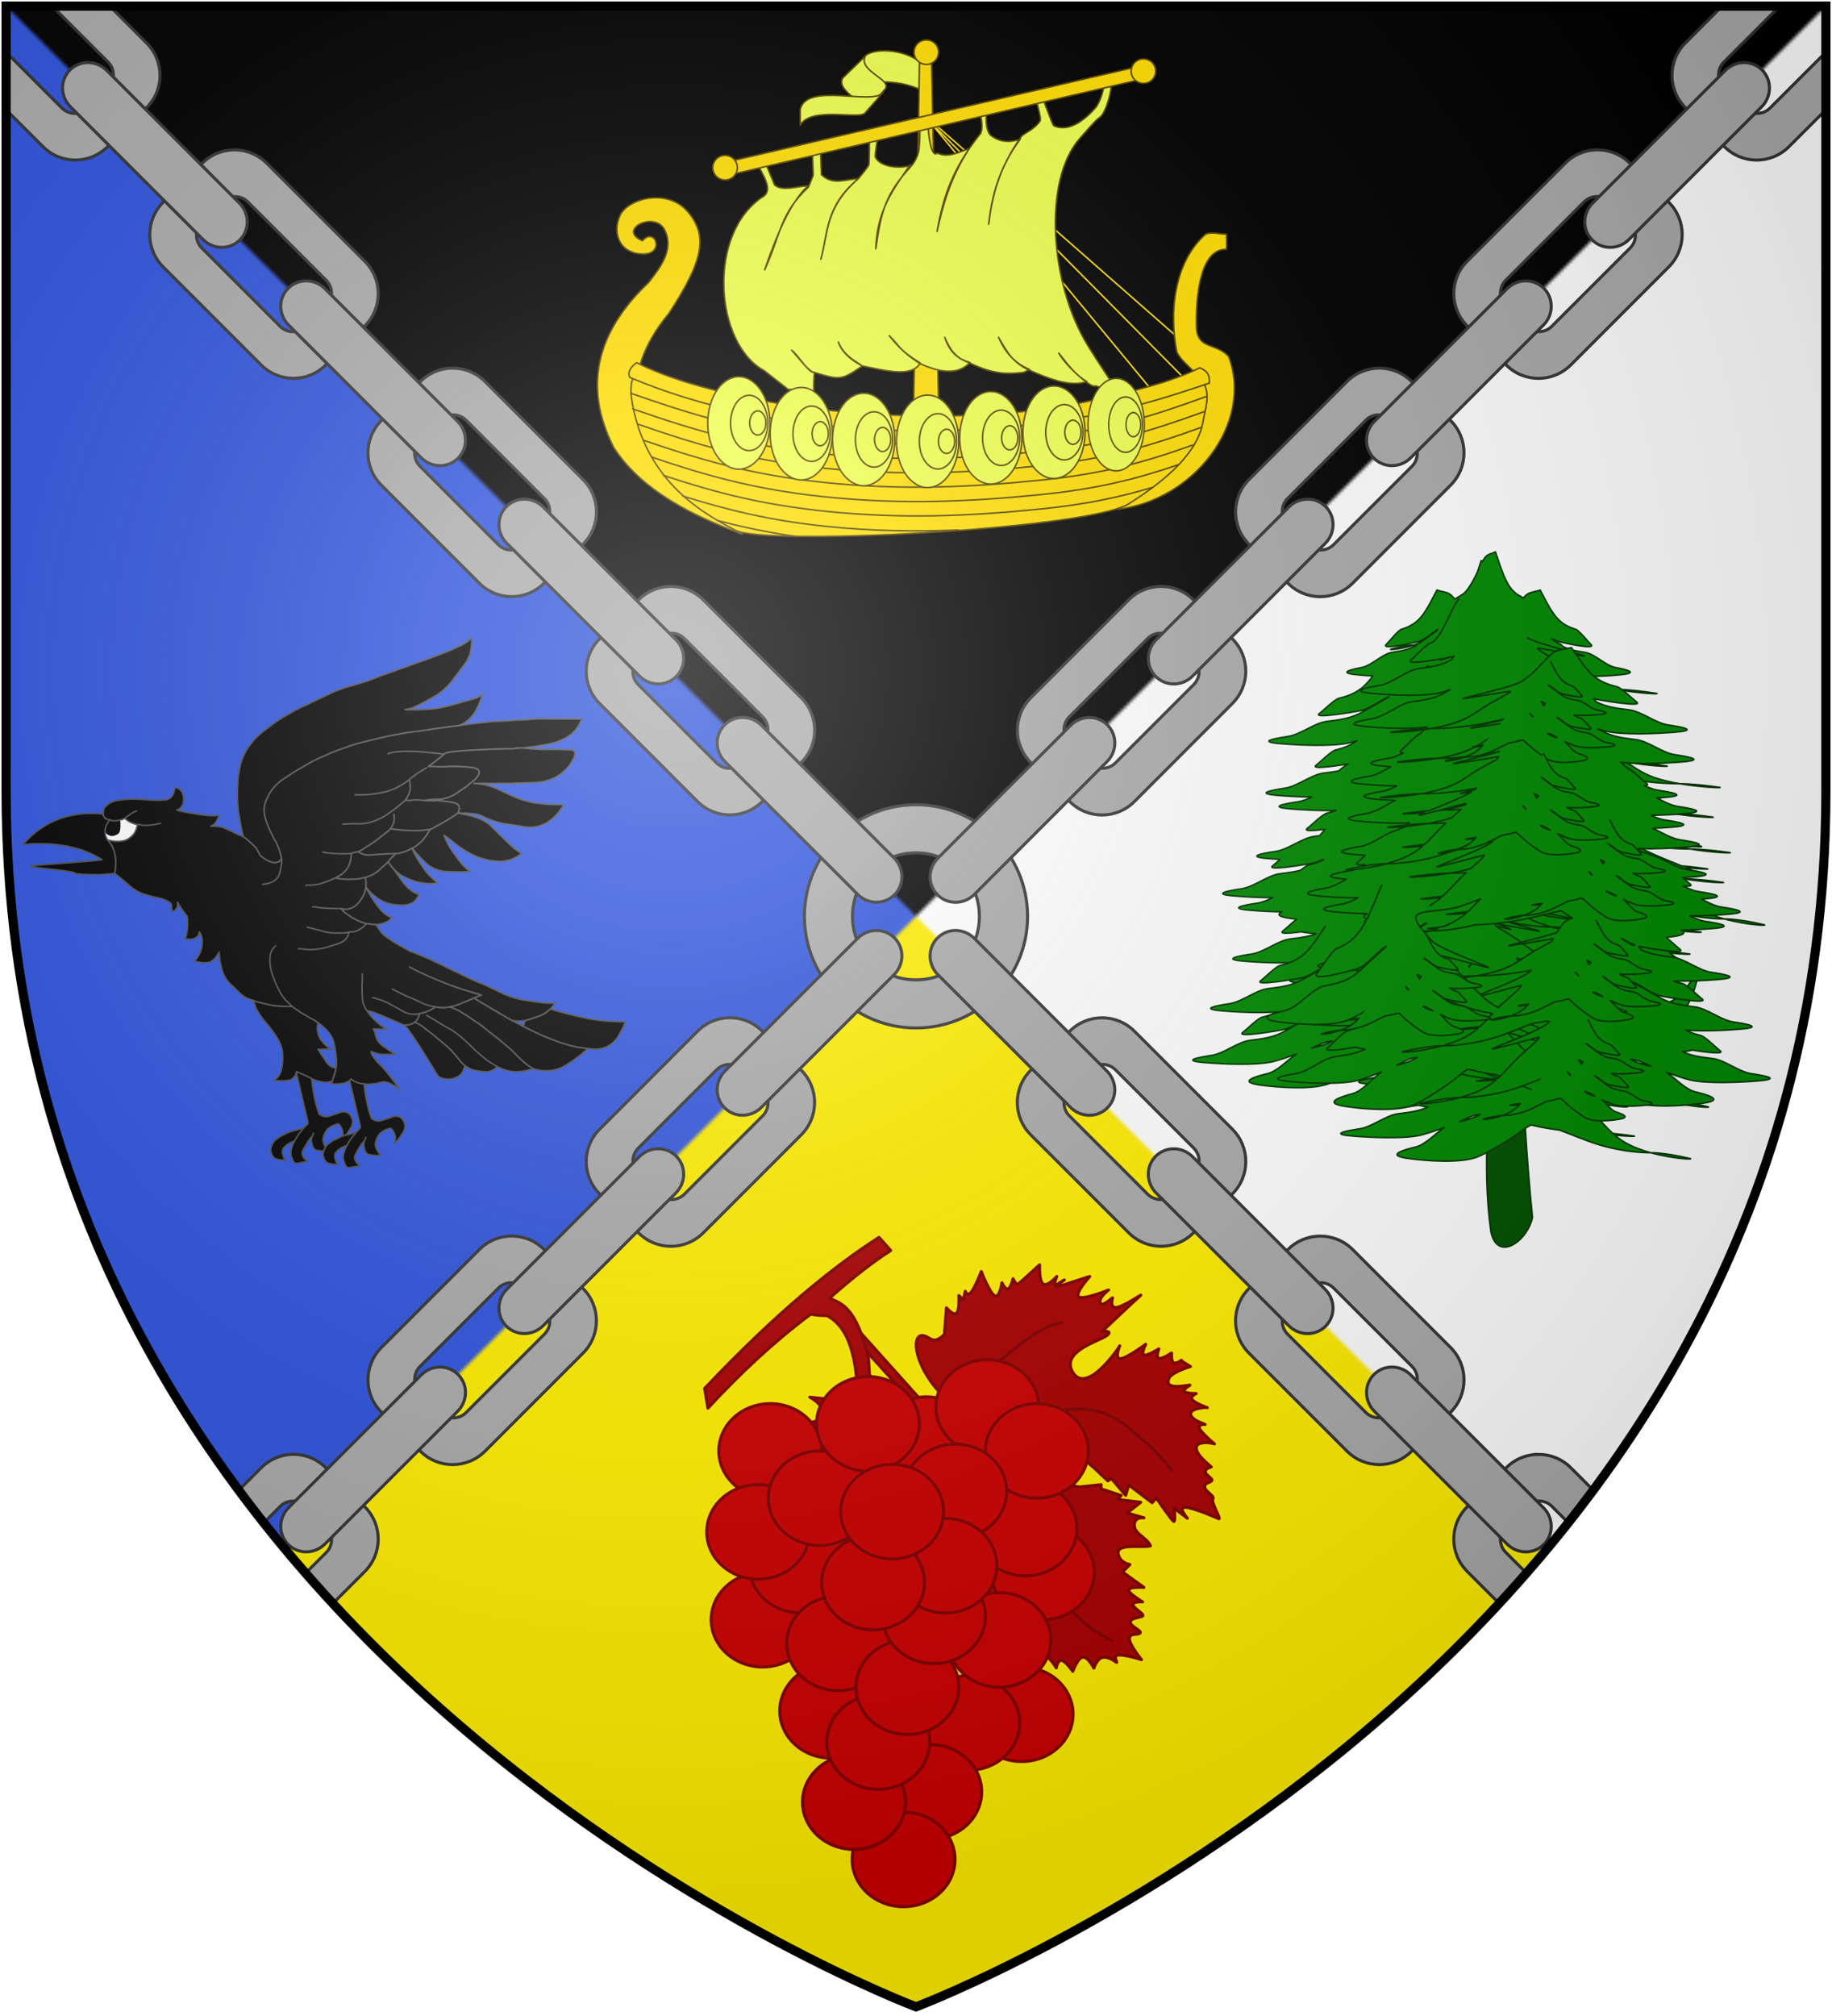 <?xml version="1.0" encoding="UTF-8"?>
<svg xmlns="http://www.w3.org/2000/svg" xmlns:xlink="http://www.w3.org/1999/xlink" width="600" height="660">
<defs>
  <radialGradient id="rg" gradientUnits="userSpaceOnUse" cx="220" cy="220" r="405">
    <stop style="stop-color:#fff;stop-opacity:.3" offset="0"/>
    <stop style="stop-color:#fff;stop-opacity:.2" offset=".2"/>
    <stop style="stop-color:#666;stop-opacity:.1" offset=".6"/>
    <stop style="stop-color:#000;stop-opacity:.13" offset="1"/>
  </radialGradient>
  <pattern id="bg" patternUnits="userSpaceOnUse" width="600" height="660">
    <rect style="fill:#000000;" width="600" height="660"/>
    <rect style="fill:#ffee00;" width="600" height="360" y="300"/>
    <path style="fill:#2f54dc;" d="m 0,0 300,300 -300,300 z"/>
    <path style="fill:#ffffff;" d="m 600,0 -300,300 300,300 z"/>
  </pattern>
  <path id="shield" d="m2,2v257c0,286 298,398 298,398c0,0 298-112 298-398V2z"/>
</defs>
<use xlink:href="#shield" style="fill:url(#bg);"/>
<g style="fill:#aaaaaa;stroke:#333333;stroke-width:1;">
  <path d="m 209.13,196.4 c 5.88,-5.89 15.33,-5.86 21.2,0 l 32.07,32.06 c 5.88,5.88 5.9,15.32 0,21.2 l -12.74,12.73 c -5.86,5.87 -15.33,5.88 -21.21,0 l -32.06,-32.06 c -5.87,-5.87 -5.87,-15.35 0,-21.21 z m 6.53,12.64 -6.62,6.62 c -2.36,2.36 -2.33,6.15 0,8.48 l 25.63,25.63 c 2.33,2.33 6.11,2.35 8.47,0 l 6.62,-6.62 c 2.35,-2.35 2.35,-6.14 0,-8.47 l -25.62,-25.63 c -2.34,-2.33 -6.14,-2.35 -8.49,0 z m -78,-84.11 c 5.88,-5.89 15.33,-5.86 21.2,0 l 32.07,32.06 c 5.88,5.88 5.9,15.32 0,21.2 l -12.74,12.73 c -5.86,5.87 -15.33,5.88 -21.21,0 l -32.06,-32.06 c -5.87,-5.87 -5.87,-15.35 0,-21.21 z m 6.53,12.64 -6.62,6.62 c -2.36,2.36 -2.33,6.15 0,8.48 l 25.63,25.63 c 2.33,2.33 6.11,2.35 8.47,0 l 6.62,-6.62 c 2.35,-2.35 2.35,-6.14 0,-8.47 l -25.62,-25.63 c -2.34,-2.33 -6.14,-2.35 -8.49,0 z m -77.996,-84.1 c 5.88,-5.89 15.33,-5.86 21.2,0 l 32.066,32.059 c 5.88,5.88 5.9,15.321 0,21.201 l -12.74,12.73 c -5.86,5.87 -15.326,5.88 -21.206,0 l -32.06,-32.061 c -5.87,-5.87 -5.87,-15.349 0,-21.209 z m 6.53,12.64 -6.62,6.62 c -2.36,2.36 -2.33,6.149 0,8.479 l 25.63,25.631 c 2.33,2.33 6.11,2.35 8.466,0 l 6.62,-6.62 c 2.35,-2.35 2.35,-6.141 0,-8.471 l -25.616,-25.629 c -2.34,-2.33 -6.14,-2.35 -8.49,0 z m 318.146,337.49 c -5.88,5.89 -15.33,5.86 -21.2,0 l -32.07,-32.06 c -5.88,-5.88 -5.9,-15.32 0,-21.2 l 12.74,-12.73 c 5.86,-5.87 15.33,-5.88 21.21,0 l 32.06,32.06 c 5.87,5.87 5.87,15.35 0,21.21 z m -6.53,-12.64 6.62,-6.62 c 2.36,-2.36 2.33,-6.15 0,-8.48 l -25.63,-25.63 c -2.33,-2.33 -6.11,-2.35 -8.47,0 l -6.62,6.62 c -2.35,2.35 -2.35,6.14 0,8.47 l 25.62,25.63 c 2.34,2.33 6.14,2.35 8.49,0 z m 78,84.11 c -5.88,5.89 -15.33,5.86 -21.2,0 l -32.07,-32.06 c -5.88,-5.88 -5.9,-15.32 0,-21.2 l 12.74,-12.73 c 5.86,-5.87 15.33,-5.88 21.21,0 l 32.06,32.06 c 5.87,5.87 5.87,15.35 0,21.21 z m -6.53,-12.64 6.62,-6.62 c 2.36,-2.36 2.33,-6.15 0,-8.48 l -25.63,-25.63 c -2.33,-2.33 -6.11,-2.35 -8.47,0 l -6.62,6.62 c -2.35,2.35 -2.35,6.14 0,8.47 l 25.62,25.63 c 2.34,2.33 6.14,2.35 8.49,0 z m 48.07,13.7 c -3.84,0 -7.67,1.47 -10.6,4.41 l -12.74,12.73 c -5.9,5.88 -5.88,15.32 0,21.2 l 10.46,10.46 c 3,-3.25 5.98,-6.55 8.93,-9.93 l -6.75,-6.75 c -2.35,-2.33 -2.35,-6.12 0,-8.47 l 6.62,-6.62 c 2.36,-2.35 6.14,-2.33 8.47,0 l 5.36,5.36 c 2.77,-3.49 5.49,-7.05 8.18,-10.66 l -7.32,-7.32 c -2.94,-2.94 -6.78,-4.41 -10.61,-4.41 z m -307.48,-85.26 c -5.89,-5.88 -5.86,-15.33 0,-21.2 l 32.06,-32.07 c 5.88,-5.88 15.32,-5.9 21.2,0 l 12.73,12.74 c 5.87,5.86 5.88,15.33 0,21.21 l -32.06,32.06 c -5.87,5.87 -15.35,5.87 -21.21,0 z m 12.64,-6.53 6.62,6.62 c 2.36,2.36 6.15,2.33 8.48,0 l 25.63,-25.63 c 2.33,-2.33 2.35,-6.11 0,-8.47 l -6.62,-6.62 c -2.35,-2.35 -6.14,-2.35 -8.47,0 l -25.63,25.62 c -2.33,2.34 -2.35,6.14 0,8.49 z m -84.11,78 c -5.89,-5.88 -5.86,-15.33 0,-21.2 l 32.06,-32.07 c 5.88,-5.88 15.32,-5.9 21.2,0 l 12.73,12.74 c 5.87,5.86 5.88,15.33 0,21.21 l -32.06,32.06 c -5.87,5.87 -15.35,5.87 -21.21,0 z m 12.64,-6.53 6.62,6.62 c 2.36,2.36 6.15,2.33 8.48,0 l 25.63,-25.63 c 2.33,-2.33 2.35,-6.11 0,-8.47 l -6.62,-6.62 c -2.35,-2.35 -6.14,-2.35 -8.47,0 l -25.63,25.62 c -2.33,2.34 -2.35,6.14 0,8.49 z m -41.441,20.31 c -3.83,0 -7.66,1.48 -10.6,4.42 l -7.326,7.33 c 2.687,3.62 5.414,7.18 8.18,10.67 l 5.365,-5.36 c 2.33,-2.35 6.123,-2.35 8.472,0 l 6.62,6.62 c 2.35,2.36 2.33,6.14 0,8.47 l -6.75,6.75 c 2.94,3.37 5.92,6.68 8.92,9.92 l 10.45,-10.45 c 5.88,-5.88 5.87,-15.35 0,-21.21 l -12.73,-12.74 c -2.94,-2.95 -6.771,-4.42 -10.601,-4.42 z m 307.471,-266.99 c 5.89,5.88 5.86,15.33 0,21.2 l -32.06,32.07 c -5.88,5.88 -15.32,5.9 -21.2,0 l -12.73,-12.74 c -5.87,-5.86 -5.88,-15.33 0,-21.21 l 32.06,-32.06 c 5.87,-5.87 15.35,-5.87 21.21,0 z m -12.64,6.53 -6.62,-6.62 c -2.36,-2.36 -6.15,-2.33 -8.48,0 l -25.63,25.63 c -2.33,2.33 -2.35,6.11 0,8.47 l 6.62,6.62 c 2.35,2.35 6.14,2.35 8.47,0 l 25.63,-25.62 c 2.33,-2.34 2.35,-6.14 0,-8.49 z m 84.11,-78 c 5.89,5.88 5.86,15.33 0,21.2 l -32.06,32.07 c -5.88,5.88 -15.32,5.9 -21.2,0 l -12.73,-12.74 c -5.87,-5.86 -5.88,-15.33 0,-21.21 l 32.06,-32.06 c 5.87,-5.87 15.35,-5.87 21.21,0 z m -12.64,6.53 -6.62,-6.62 c -2.36,-2.36 -6.15,-2.33 -8.48,0 l -25.63,25.63 c -2.33,2.33 -2.35,6.11 0,8.47 l 6.62,6.62 c 2.35,2.35 6.14,2.35 8.47,0 l 25.63,-25.62 c 2.33,-2.34 2.35,-6.14 0,-8.49 z m 84.1,-77.996 c 5.89,5.88 5.86,15.33 0,21.2 l -32.06,32.066 c -5.88,5.88 -15.32,5.9 -21.2,0 l -12.73,-12.74 c -5.87,-5.86 -5.88,-15.326 0,-21.206 l 32.06,-32.06 c 5.87,-5.87 15.35,-5.87 21.21,0 z m -12.64,6.53 -6.62,-6.62 c -2.36,-2.36 -6.15,-2.33 -8.48,0 l -25.63,25.63 c -2.33,2.33 -2.35,6.11 0,8.466 l 6.62,6.62 c 2.35,2.35 6.14,2.35 8.47,0 l 25.63,-25.616 c 2.33,-2.34 2.35,-6.14 0,-8.49 z m 30.16,-70.724 -12.05,12.053 c -5.88,5.88 -5.87,15.351 0,21.211 l 12.74,12.728 c 5.88,5.9 15.31,5.88 21.19,0 l 12.07,-12.066 v -18.836 l -18.28,18.273 c -2.34,2.35 -6.12,2.35 -8.47,0 l -6.63,-6.621 c -2.35,-2.36 -2.33,-6.139 0,-8.469 l 18.27,-18.273 z m -546.964,0 18.277,18.285 c 2.35,2.33 2.35,6.121 0,8.471 l -6.621,6.619 c -2.36,2.35 -6.139,2.33 -8.469,0 l -18.273,-18.273 v 18.839 l 12.053,12.053 c 5.88,5.88 15.351,5.87 21.211,0 l 12.728,-12.728 c 5.9,-5.88 5.88,-15.322 0,-21.202 l -12.064,-12.064 z m 282.914,261.46 c 20.24,0 36.54,16.38 36.54,36.54 0,20.18 -16.3,36.54 -36.54,36.54 -20.24,0 -36.54,-16.36 -36.54,-36.54 0,-20.16 16.3,-36.54 36.54,-36.54 z m 0,15.74 c -11.92,0 -20.8,9.36 -20.8,20.8 0,11.46 8.88,20.78 20.8,20.78 11.9,0 20.76,-9.32 20.76,-20.78 0,-11.44 -8.86,-20.8 -20.76,-20.8 z"/>
  <path d="m 237.32,237.31 c -3.31,3.31 -3.22,8.68 0.16,12.06 l 43.41,43.42 c 3.4,3.39 8.76,3.46 12.06,0.15 3.3,-3.29 3.24,-8.67 -0.15,-12.06 l -43.42,-43.42 c -3.38,-3.38 -8.77,-3.45 -12.06,-0.15 z m -71.47,-71.47 c -3.31,3.31 -3.22,8.68 0.16,12.06 l 43.41,43.42 c 3.4,3.39 8.76,3.46 12.06,0.15 3.3,-3.29 3.24,-8.67 -0.15,-12.06 l -43.42,-43.42 c -3.38,-3.38 -8.77,-3.45 -12.06,-0.15 z m -71.471,-71.459 c -3.31,3.31 -3.22,8.679 0.16,12.059 l 43.411,43.42 c 3.4,3.39 8.76,3.46 12.06,0.15 3.3,-3.29 3.24,-8.67 -0.15,-12.06 l -43.42,-43.419 c -3.38,-3.38 -8.771,-3.45 -12.061,-0.15 z m -71.466,-71.467 c -3.31,3.31 -3.22,8.68 0.16,12.06 l 43.411,43.42 c 3.4,3.39 8.76,3.46 12.06,0.15 3.3,-3.29 3.24,-8.67 -0.15,-12.06 l -43.42,-43.42 c -3.38,-3.379 -8.77,-3.449 -12.061,-0.15 z m 411.237,411.246 c 3.31,-3.31 3.22,-8.68 -0.16,-12.06 l -43.41,-43.42 c -3.4,-3.39 -8.76,-3.46 -12.06,-0.15 -3.3,3.29 -3.24,8.67 0.15,12.06 l 43.42,43.42 c 3.38,3.38 8.77,3.45 12.06,0.15 z m 71.47,71.46 c 3.31,-3.31 3.22,-8.68 -0.16,-12.06 l -43.41,-43.42 c -3.4,-3.39 -8.76,-3.46 -12.06,-0.15 -3.3,3.29 -3.24,8.67 0.15,12.06 l 43.42,43.42 c 3.38,3.38 8.77,3.45 12.06,0.15 z m -142.94,-142.93 c 3.31,-3.31 3.22,-8.68 -0.16,-12.06 l -43.41,-43.42 c -3.4,-3.39 -8.76,-3.46 -12.06,-0.15 -3.3,3.29 -3.24,8.67 0.15,12.06 l 43.42,43.42 c 3.38,3.38 8.77,3.45 12.06,0.15 z m -196.84,71.46 c 3.31,3.31 8.68,3.22 12.06,-0.16 l 43.42,-43.41 c 3.39,-3.4 3.46,-8.76 0.15,-12.06 -3.29,-3.3 -8.67,-3.24 -12.06,0.15 l -43.42,43.42 c -3.38,3.38 -3.45,8.77 -0.15,12.06 z m -71.459,71.47 c 3.31,3.31 8.679,3.22 12.059,-0.16 l 43.42,-43.41 c 3.39,-3.4 3.46,-8.76 0.15,-12.06 -3.29,-3.3 -8.67,-3.24 -12.06,0.15 l -43.419,43.42 c -3.38,3.38 -3.45,8.77 -0.15,12.06 z m 142.929,-142.94 c 3.31,3.31 8.68,3.22 12.06,-0.16 l 43.42,-43.41 c 3.39,-3.4 3.46,-8.76 0.15,-12.06 -3.29,-3.3 -8.67,-3.24 -12.06,0.15 l -43.42,43.42 c -3.38,3.38 -3.45,8.77 -0.15,12.06 z m 196.85,-196.83 c -3.31,-3.31 -8.68,-3.22 -12.06,0.16 l -43.42,43.41 c -3.39,3.4 -3.46,8.76 -0.15,12.06 3.29,3.3 8.67,3.24 12.06,-0.15 l 43.42,-43.42 c 3.38,-3.38 3.45,-8.77 0.15,-12.06 z m 71.46,-71.471 c -3.31,-3.31 -8.68,-3.22 -12.06,0.16 l -43.42,43.411 c -3.39,3.4 -3.46,8.76 -0.15,12.06 3.29,3.3 8.67,3.24 12.06,-0.15 l 43.42,-43.42 c 3.38,-3.38 3.45,-8.771 0.15,-12.061 z m 71.47,-71.466 c -3.31,-3.31 -8.68,-3.22 -12.06,0.16 l -43.42,43.411 c -3.39,3.4 -3.46,8.76 -0.15,12.06 3.29,3.3 8.67,3.24 12.06,-0.15 l 43.42,-43.42 c 3.38,-3.38 3.44,-8.77 0.15,-12.061 z m -214.4,214.407 c -3.31,-3.31 -8.68,-3.22 -12.06,0.16 l -43.42,43.41 c -3.39,3.4 -3.46,8.76 -0.15,12.06 3.29,3.3 8.67,3.24 12.06,-0.15 l 43.42,-43.42 c 3.38,-3.38 3.45,-8.77 0.15,-12.06 z"/>
</g>
<g id="ship" style="fill:#ffdd00;stroke:#554400;stroke-width:0.5;stroke-linecap:round;stroke-linejoin:round;">
    <path id="rope" style="fill:none;stroke:#ffdd00" d="m 304.69,39.363 94.76,83.177 m -7.05,5.93 -88.28,-89.107 76.38,92.367" />
    <g id="flag" style="fill:#eeff4d;">
        <path d="m 301.98,29.607 c -9.04,-4.332 -17.16,-2.326 -25.74,-2.407 l 6.89,-8.608 c 2.15,-2.888 13.16,-3.075 19.38,2.646 z" />
        <path d="m 275.97,25.57 7.4,-7.165 c -2.38,4.972 9.04,7.566 6.49,10.801 l -7.13,7.967 c 1.77,-3.476 -9.03,-7.139 -6.76,-11.603 z" />
        <path d="m 283.32,36.985 5.87,-6.683 c -3.32,4.331 -25.14,-3.476 -27.1,5.534 v 5.133 c 3.56,-6.256 19.38,-1.711 21.23,-3.984 z" />
    </g>
    <g id="mast">
        <path d="m 301.15,19.312 h 3.94 l 3.05,148.488 h -9.51 z" />
        <path d="m 301.72,20.733 a 4.021,4.01 0 0 1 -2.02,-5.276 4.021,4.01 0 0 1 5.27,-2.057 4.021,4.01 0 0 1 2.12,5.236 4.021,4.01 0 0 1 -5.23,2.157" />
    </g>
    <path id="sail"  style="fill:#eeff4d;" d="m 247.77,52.973 c 1.91,4.23 5.55,8.98 2.31,11.28 -18.77,12.11 -16,48.287 0.19,57.077 l 7.85,6.13 c 2.98,0.13 4.85,0.88 7.35,8.02 h 3 c -1.07,-3.77 -2.57,-5.03 -1.74,-13.56 -2.04,0.24 -4.94,-5.35 -7.46,-7.27 2.66,2.97 5.74,7.14 7.46,7.27 8.6,2.65 8.95,2.43 15.71,-2.11 -3.97,-1.98 -6.95,-4.84 -7.86,-7.83 1.58,4.01 4.8,5.8 7.86,7.83 7.72,1.52 16.13,3.9 18.95,-0.96 -7.05,-4.41 -6.44,-5.24 -10.14,-8.96 3.38,4.33 6.55,7.01 10.14,9.17 7.83,3.58 13.05,3.16 16.27,-0.4 -4.77,-1.28 -7,-4.38 -8.23,-8.21 2.06,5.05 4.45,7.09 8.23,8.4 8.2,4.01 12.92,3.55 17.61,3.07 l 1.93,-0.96 c -5.47,-2.3 -8.23,-6.18 -10.16,-10.51 2.84,4.84 4.48,8.13 9.97,10.7 5.61,2.38 13.01,5.74 18.96,3.82 -4.08,-2.51 -6.12,-5.51 -9.2,-9.36 2.39,4.33 10.89,11.82 11.88,10.7 1.55,0.4 3.03,0.42 5.57,4.78 0,0 3.62,0.38 2.85,-1.34 -3.6,-5.53 -7.35,-11.04 -10.78,-16.6 -12.47,-20.237 -14.69,-53.897 -2.82,-67.607 6.04,-6.98 6.14,-6.66 6.89,-7.27 2.04,-1.63 4.19,-10.24 3.27,-9.92 l 0.75,-1.93 h -2.68 c 0,0 -0.18,5.08 -2.86,8.8 -3.14,3.58 -8.53,8.34 -13.78,5.91 -0.59,-0.94 -4.02,-10.29 -4.02,-10.29 0,0 -2.12,-0.97 -2.12,0 0,0.93 2.3,7.91 1.71,8.76 -2.06,3.11 -5.92,4.2 -6.3,5.35 -7.18,10.11 -9.43,19.38 -10.53,28.45 1.02,-9.09 3.24,-18.26 10.35,-27.86 -3.52,1.23 -6.79,0.99 -9.79,-1.34 -1.71,-2.06 -1.42,-5.64 -1.15,-9.17 0,0 -3.78,0.1 -3.06,0.38 0.78,0.32 2.42,7.32 0.59,8.79 -8.44,10.64 -11.79,19.65 -13.83,31.58 1.69,-7.7 4.07,-17.22 10.56,-27.19 -3.64,1.28 -6.89,3.18 -10.53,1.52 -1.42,1.36 -2.74,-2.65 -3.14,-10.85 l -2.52,0.77 c 0,0 0.1,5.08 -0.27,8.56 -0.35,3.47 -2.68,5.91 -2.68,5.91 -8.44,9.11 -9.73,14.81 -11.5,26.92 0.43,-11.63 4.59,-17.99 10.91,-26.92 0.4,-0.94 0.78,-0.38 0.78,-0.38 -4.66,1.36 -10.67,0.27 -11.88,-2.86 0.16,-2.91 1.16,-7.19 0.59,-7.27 h -2.68 c 0.32,0.35 0.14,9.33 0,9.94 -0.18,0.75 -3.46,4.58 -3.46,4.58 -10.96,9.54 -9.78,17.75 -12.25,26.36 2.39,-8.64 1.34,-17.25 12.25,-26.36 -4.1,0.13 -8.41,2.27 -12.06,-1.34 l -0.37,-9.55 h -2.68 l 0.37,9.74 -1.53,3.82 c -9.62,9.09 -8.76,14.81 -14.37,27.14 5.18,-15.11 9.44,-23 14.19,-27.51 -4.13,0.24 -8.21,1.87 -10.91,-0.19 l -3.65,-8.8 z" />
    <g id="mast2">
        <rect transform="matrix(0.974,-0.226,0.228,0.974,0,0)" y="105.43" x="219.76" height="4.322" width="140.52" />
        <path d="m 235.81,58.543 a 4.021,4.01 0 0 1 -2.02,-5.276 4.021,4.01 0 0 1 5.27,-2.057 4.021,4.01 0 0 1 2.12,5.236 4.021,4.01 0 0 1 -5.23,2.157" />
        <path d="m 372.83,26.943 a 4.021,4.01 0 0 1 -2.02,-5.276 4.021,4.01 0 0 1 5.27,-2.057 4.021,4.01 0 0 1 2.12,5.236 4.021,4.01 0 0 1 -5.23,2.157" />
    </g>
    <g id="hull">
        <path d="m 210.4,83.163 c -7.64,-0.25 -9.91,-6.96 -7.37,-12.57 2.52,-5.61 15.58,-9.17 22.28,-1.23 6.67,7.97 5.04,15.96 -6.25,33.257 -16.67,19.89 -13.86,41.44 4.48,58.87 5.23,4.57 14.13,9.49 19.52,13.34 -15.42,-5.64 -32.74,-13.95 -42.01,-28.28 -10.35,-20.32 -5.39,-38.16 11.37,-54.057 3.64,-4.66 8.49,-10.64 5.3,-17.14 -3.19,-6.52 -15.84,-0.11 -7.32,3.47 4.11,-4.83 7.64,4.55 0,4.34 z" />
        <path d="m 366.07,166.73 c 18.74,-13.07 27,-20.48 28.39,-34.7 0.94,-9.71 -6.86,-11.87 -9.03,-16.79 -2.6,-12.84 -0.99,-29.407 9.41,-38.577 2.03,-0.86 4.58,0 6.89,0 -0.11,1.28 0.21,3.85 -0.14,5 -8.12,-0.3 -10.05,14.22 -9.73,25.717 0.43,7.06 6.54,4.81 10.56,9.33 8.18,22.08 -11.6,47.16 -36.35,50.02 z" />
        <path d="m 208.31,121.04 c 0,-1.18 12.31,7.35 39.54,12.14 27.21,4.78 85.12,9.11 128.3,-4.76 10.11,-3.24 15.82,-6.04 15.82,-6.04 5.31,5.32 2.95,10.24 2.06,15.56 -1.69,10.1 -11.79,19.11 -24.36,27 -13.22,8.29 -118.97,13.9 -128.89,8.63 -9.95,-5.26 -28.71,-15.29 -33.59,-41.03 -0.91,-4.79 -0.78,-7.33 1.12,-11.5 z" />
        <path d="m 234.96,170.39 c 7.85,2.09 15.95,3.8 25.09,5.13 m -36.4,-13.12 c 14.37,4.49 28.47,8.02 46.91,9.92 15.04,1.55 29.27,1.79 43.27,1.2 m -96.54,-17.89 c 16.68,5.54 32.12,9.6 53.27,11.77 24.93,2.59 47.64,1.55 70.66,-0.8 14.67,-1.5 25.52,-3.83 36.14,-7.01 m -163.82,-9.92 c 18.18,6.18 34.29,10.7 57.02,13.02 24.93,2.57 47.64,1.55 70.66,-0.8 18.61,-1.9 31.13,-5.13 44.74,-9.76 m -175.15,-7.99 c 19.19,6.6 35.73,11.41 59.48,13.85 24.93,2.56 47.64,1.55 70.67,-0.81 20.8,-2.11 33.99,-5.9 49.64,-11.46 m -181.67,-6.85 c 19.89,6.9 36.67,11.9 61.09,14.41 24.93,2.57 47.64,1.55 70.67,-0.8 22.17,-2.25 35.7,-6.44 52.81,-12.59 m -186.29,-6.04 c 20.81,7.24 37.29,12.13 62.55,14.73 24.93,2.56 47.63,1.55 70.66,-0.81 22.68,-2.3 36.32,-6.63 53.99,-13.02 m -187.76,-5.98 c 20.78,7.24 37.85,12.51 63.11,15.1 24.93,2.57 47.63,1.55 70.66,-0.8 22.92,-2.33 36.59,-6.71 54.52,-13.21" style="fill:none" />
        <path d="m 208.5,118.74 c 9.57,4.81 21.96,8.45 35.79,11.34 37.77,7.83 81.89,8.1 113.37,1.01 13.72,-3.07 26.05,-6.04 35.27,-10.69 2.79,1.15 3.25,2.62 3.14,5.02 -11.96,4.09 -24.77,8.1 -38.07,10.54 -37.07,6.84 -77.92,7.03 -114.49,-0.83 -13.11,-2.84 -25.65,-6.66 -37.29,-11.6 -0.67,-1.61 0.1,-3.21 2.28,-4.79 z" />
    </g>
    <g id="shields">
        <g id="g3080" style="fill:#eeff4d;">
            <path d="m 232.67,132.33 c 2.26,-7.59 8.21,-11.05 13.33,-7.76 5.13,3.29 7.51,12.11 5.35,19.77 -2.16,7.65 -8.14,11.41 -13.41,8.03 -5.34,-3.43 -7.54,-12.44 -5.27,-20.04 z" />
            <path d="m 239.79,134.8 c 1.35,-4.54 4.91,-6.62 7.98,-4.65 3.07,1.97 4.49,7.25 3.2,11.83 -1.29,4.58 -4.87,6.84 -8.03,4.81 -3.19,-2.05 -4.5,-7.44 -3.15,-11.99 z" />
            <path d="m 245.75,136.87 c 0.59,-1.98 2.14,-2.89 3.48,-2.03 1.34,0.86 1.96,3.16 1.4,5.16 -0.56,2 -2.13,2.99 -3.51,2.1 -1.39,-0.9 -1.96,-3.25 -1.37,-5.23 z" />
        </g>
        <use transform="translate(20.45,3.511)" xlink:href="#g3080" />
        <use transform="translate(61.833,6.01)" xlink:href="#g3080" />
        <use transform="translate(103.22,3.04)" xlink:href="#g3080" />
        <use xlink:href="#g3080" transform="matrix(0.905,0,0,1,146.58,0.542)" />
        <use xlink:href="#g3080" transform="translate(40.893,5.402)" />
        <use xlink:href="#g3080" transform="translate(82.526,4.862)" />
    </g>
</g>
<g id="pine" style="fill:#008800;fill-rule:evenodd;stroke:#003300;stroke-width:0.5;stroke-linecap:round;stroke-linejoin:round;">
    <path style="fill:#005000;" d="m 488.263,282.597 c -1.708,12.6 1.24,35.219 1.24,53.396 -1.559,22.337 -4.31,44.75 -1.24,67.126 2.107,10.373 12.066,3.162 13.638,-4.577 -3.971,-39.298 -3.975,-77.006 -7.439,-115.946 0,-2.543 -4.133,0 -6.199,0 z"/>
    <path d="m 504.155,230.076 c 4.312,1.015 4.997,0.528 7.429,2.912 3,2.941 5.18,5.96 9.411,8.448 3.122,1.836 22.631,5.944 17.827,5.238 -5.87,-0.863 -14.95,-2.434 -14.858,-2.326 0.766,0.901 4.676,2.743 6.94,4.075 3.87,2.276 6.194,4.464 10.895,6.123 2.492,0.879 5.461,1.541 8.39,2.037 -5.797,-0.002 -12.41,-0.692 -17.801,-1.749 -3.359,-0.658 -6.577,-1.475 -9.79,-2.243 6.497,1.956 17.783,4.384 13.998,3.828 -5.87,-0.863 -14.959,-2.434 -14.867,-2.326 0.766,0.901 4.676,2.743 6.94,4.075 3.87,2.276 6.194,4.464 10.895,6.123 2.492,0.879 5.461,1.541 8.39,2.037 -5.795,-0.003 -12.412,-0.693 -17.801,-1.749 -0.809,-0.159 -1.609,-0.33 -2.403,-0.504 6.413,1.976 18.297,4.531 14.428,3.962 -4.897,-0.72 -11.957,-1.923 -14.133,-2.243 0.16,0.274 0.321,0.55 0.481,0.823 1.54,0.954 4.075,2.194 5.734,3.169 3.87,2.276 6.194,4.464 10.895,6.123 2.492,0.879 5.461,1.541 8.39,2.037 -5.797,-0.002 -12.41,-0.692 -17.801,-1.749 -0.139,-0.027 -0.275,-0.055 -0.413,-0.082 0.096,0.094 0.189,0.185 0.287,0.278 0.059,0.056 0.14,0.116 0.211,0.175 3.683,0.913 6.187,1.518 4.124,1.214 -0.928,-0.136 -2.005,-0.311 -3.044,-0.473 3.107,1.89 9.758,4.527 13.846,6.164 2.871,0.229 5.986,0.611 8.315,0.957 1.281,0.19 -2.074,0.154 -6.814,-0.35 1.772,0.725 2.598,1.108 1.181,0.772 -1.543,-0.366 -3.298,-0.8 -5.06,-1.255 -0.684,-0.1 -1.37,-0.221 -2.066,-0.34 0.266,0 0.564,0.014 0.852,0.021 -4.48,-1.168 -8.63,-2.299 -8.568,-2.182 0.069,0.132 0.169,0.277 0.287,0.432 2.266,0.729 4.851,1.292 7.404,1.729 -1.927,-6.6e-4 -3.945,-0.083 -5.979,-0.226 0.923,0.872 2.057,1.848 3.154,2.799 2.377,0.79 5.128,1.401 7.851,1.863 -1.942,-9.9e-4 -3.98,-0.083 -6.029,-0.226 0.076,0.071 0.163,0.147 0.236,0.216 2.551,2.424 4.439,4.771 6.771,6.864 2.434,0.228 4.91,0.538 6.847,0.823 1.235,0.182 -1.785,0.162 -6.223,-0.278 1.037,0.876 2.172,1.703 3.5,2.459 2.48,1.413 5.433,2.492 8.348,3.293 -5.785,-0.007 -12.382,-1.117 -17.759,-2.82 -4.237,-1.342 -8.248,-3.099 -12.312,-4.579 -2.014,-0.25 -3.965,-0.559 -5.793,-0.906 0.164,0.17 0.335,0.337 0.506,0.504 3.185,0.788 5.129,1.277 3.23,0.998 -0.781,-0.115 -1.698,-0.257 -2.564,-0.391 4.07,3.095 22.063,9.23 17.43,8.129 -5.865,-1.393 -14.942,-3.931 -14.85,-3.756 0.523,0.994 2.515,2.696 4.444,4.363 2.147,0.646 4.539,1.153 6.906,1.554 -1.723,-6.6e-4 -3.523,-0.061 -5.338,-0.175 0.325,0.29 0.636,0.575 0.919,0.844 2.55,2.423 4.431,4.771 6.763,6.864 2.437,0.228 4.916,0.538 6.856,0.823 1.235,0.182 -1.793,0.162 -6.232,-0.278 1.037,0.877 2.171,1.702 3.5,2.459 1.791,1.021 3.836,1.86 5.928,2.552 -1.427,15.17 -14.573,27.514 -26.42,32.867 1.392,1.493 2.689,2.93 4.157,4.26 2.413,0.228 4.868,0.528 6.788,0.813 1.223,0.182 -1.775,0.162 -6.173,-0.278 1.029,0.879 2.148,1.711 3.466,2.47 2.457,1.414 5.385,2.482 8.272,3.283 -5.729,-0.009 -12.266,-1.117 -17.591,-2.82 -4.198,-1.342 -8.167,-3.099 -12.194,-4.579 -1.488,-0.187 -2.946,-0.406 -4.343,-0.648 -0.349,0.046 -0.694,0.097 -1.012,0.134 0.13,0.13 0.254,0.262 0.388,0.391 3.091,2.964 22.415,9.609 17.658,8.469 -5.811,-1.393 -14.806,-3.941 -14.715,-3.766 0.758,1.454 4.622,4.436 6.864,6.586 2.527,2.423 4.394,4.781 6.704,6.874 2.413,0.228 4.868,0.528 6.788,0.813 1.224,0.182 -1.771,0.163 -6.173,-0.278 1.029,0.879 2.156,1.711 3.474,2.47 2.469,1.42 5.405,2.491 8.306,3.293 -5.739,-0.003 -12.286,-1.124 -17.624,-2.83 -4.204,-1.344 -8.187,-3.098 -12.219,-4.579 -2.157,-0.271 -4.255,-0.605 -6.19,-0.988 -1.061,-0.21 -2.109,-0.443 -3.145,-0.679 -1.589,0.674 -3.085,1.986 -4.444,2.964 -2.875,2.068 -10.217,6.363 -13.239,7.522 -5.468,2.097 -16.29,1.322 -22.557,0.463 -7.593,-1.04 -1.609,-2.782 2.454,-3.756 3.09,-0.741 6.247,-4.216 9.335,-6.359 -2.88,1.046 -5.958,2.064 -7.665,2.47 -5.472,1.299 -16.302,0.82 -22.574,0.288 -7.599,-0.644 -1.612,-1.722 2.454,-2.326 4.244,-0.63 8.611,-4.467 12.759,-4.96 4.673,-0.555 7.107,-1.024 9.731,-2.202 -0.203,-0.026 -0.413,-0.056 -0.607,-0.082 -1.107,-0.152 -1.918,-0.317 -2.496,-0.494 -4.575,0.722 -10.924,1.531 -9.082,0.165 1.29,-0.957 4.845,-4.595 6.384,-4.96 1.812,-0.43 3.416,-0.979 4.857,-1.729 -5.715,0.449 -13.268,0.071 -18.113,-0.34 -7.599,-0.644 -1.612,-1.722 2.454,-2.326 4.244,-0.63 8.611,-4.467 12.759,-4.96 6.602,-0.784 8.735,-1.396 13.248,-4.075 2.127,-1.263 8.79,-4.858 6.384,-3.787 -2.644,1.177 -5.882,3.778 -8.837,4.363 -1.497,0.296 -15.899,2.842 -13.248,0.875 1.29,-0.957 4.836,-4.584 6.375,-4.95 1.045,-0.248 2.018,-0.54 2.935,-0.885 -5.096,0.141 -10.867,-0.179 -14.825,-0.515 -7.599,-0.644 -1.612,-1.722 2.454,-2.326 4.244,-0.63 8.611,-4.467 12.759,-4.96 4.98,-0.591 7.428,-1.081 10.263,-2.439 0.274,-0.417 0.509,-0.782 0.717,-1.091 -0.059,0.013 -0.118,0.029 -0.177,0.041 -1.497,0.296 -15.907,2.842 -13.256,0.875 0.887,-0.658 2.842,-2.583 4.478,-3.838 -0.741,-0.084 -1.455,-0.178 -2.108,-0.268 -4.24,-0.581 -4.244,-1.386 -2.715,-2.151 -3.815,-0.059 -7.613,-0.274 -10.473,-0.515 -7.67,-0.644 -1.633,-1.733 2.471,-2.336 1.679,-0.247 3.38,-0.985 5.076,-1.821 -4.55,0.026 -9.366,-0.243 -12.809,-0.535 -7.599,-0.644 -1.612,-1.722 2.454,-2.326 2.173,-0.323 4.377,-1.491 6.569,-2.614 -0.518,-0.038 -1.055,-0.074 -1.526,-0.113 -7.67,-0.644 -1.633,-1.733 2.471,-2.336 1.69,-0.248 3.403,-0.989 5.11,-1.832 -2.03,0.139 -3.263,0.011 -2.319,-0.689 0.518,-0.384 1.399,-1.196 2.37,-2.058 -1.413,-0.083 -2.766,-0.17 -3.93,-0.268 -7.67,-0.644 -1.624,-1.733 2.479,-2.336 4.011,-0.59 8.131,-3.991 12.076,-4.826 0.406,-0.259 0.763,-0.446 1.054,-0.515 0.659,-0.155 1.29,-0.334 1.897,-0.525 0.3,-0.352 0.604,-0.708 0.894,-1.08 -1.094,0.047 -2.23,0.067 -3.381,0.072 -0.787,0.048 -1.448,0.058 -1.88,0 -3.959,-0.048 -7.936,-0.286 -10.903,-0.535 -7.67,-0.644 -1.624,-1.733 2.479,-2.336 3.001,-0.441 6.061,-2.442 9.065,-3.777 -2.375,-0.103 -4.617,-0.247 -6.459,-0.401 -7.67,-0.644 -1.633,-1.722 2.471,-2.326 1.5,-0.221 3.021,-0.839 4.537,-1.564 -4.084,-0.033 -8.235,-0.275 -11.3,-0.535 -7.599,-0.644 -1.612,-1.732 2.454,-2.336 2.286,-0.339 4.61,-1.593 6.915,-2.768 -1.015,-0.066 -1.974,-0.143 -2.842,-0.216 -7.67,-0.644 -1.633,-1.722 2.471,-2.326 1.481,-0.218 2.981,-0.821 4.478,-1.533 -0.981,-0.036 -1.373,-0.243 -0.717,-0.731 1.274,-0.946 4.749,-4.492 6.316,-4.929 0.013,-0.102 0.12,-0.227 0.329,-0.381 0.423,-0.311 1.098,-0.913 1.855,-1.585 -5.882,0.746 -14.83,0.328 -20.323,-0.134 -7.67,-0.644 -1.633,-1.722 2.471,-2.326 4.284,-0.63 8.699,-4.468 12.885,-4.96 6.188,-0.728 8.485,-1.315 12.43,-3.54 -1.082,0.339 -2.05,0.624 -2.766,0.792 -2.562,0.603 -6.296,0.823 -10.187,0.834 -0.707,0.038 -1.304,0.043 -1.703,-0.01 -3.957,-0.048 -7.929,-0.286 -10.895,-0.535 -7.67,-0.644 -1.633,-1.722 2.471,-2.326 4.284,-0.63 8.691,-4.468 12.877,-4.96 5.204,-0.612 7.664,-1.123 10.659,-2.593 0.325,-0.342 0.645,-0.704 0.961,-1.08 -0.242,0.071 -0.478,0.138 -0.717,0.185 -1.511,0.296 -16.05,2.842 -13.374,0.875 1.302,-0.957 4.881,-4.595 6.434,-4.96 3.207,-0.754 5.784,-1.896 7.927,-3.787 2.953,-2.605 5.9,-7.651 6.94,-9.025 z m 36.488,147.305 c 0.008,10e-6 0.017,0 0.025,0 3.539,0 9.109,1 12.75,1.873 1.779,0.427 -5.361,0.177 -12.775,-1.873 z m 5.844,-16.938 c 0.022,3e-5 0.045,0 0.068,0 3.54,0 9.109,1.01 12.75,1.883 1.782,0.427 -5.388,0.177 -12.818,-1.883 z m 18.274,-59.601 c 0.019,2e-5 0.04,0 0.059,0 3.572,0 9.194,1.01 12.868,1.883 1.799,0.427 -5.429,0.177 -12.927,-1.883 z m -14.546,-44.259 c 3.575,-1e-5 9.208,0.622 12.885,1.163 1.795,0.264 -5.403,0.104 -12.885,-1.163 z m -2.226,9.745 c 3.575,0 9.199,0.622 12.877,1.163 1.795,0.264 -5.398,0.102 -12.877,-1.163 z m 5.582,11.618 c 3.575,-1e-5 9.208,0.622 12.885,1.163 1.795,0.264 -5.403,0.104 -12.885,-1.163 z m -2.226,9.745 c 3.575,0 9.199,0.622 12.877,1.163 1.795,0.264 -5.398,0.102 -12.877,-1.163 z m -7.32,16.248 c 3.575,0 9.199,0.632 12.877,1.173 1.795,0.264 -5.396,0.093 -12.877,-1.173 z m -10.026,8.438 c 1.355,1.456 2.622,2.858 4.056,4.157 2.413,0.228 4.868,0.528 6.788,0.813 1.224,0.182 -1.771,0.163 -6.173,-0.278 1.029,0.879 2.156,1.701 3.474,2.459 1.246,0.717 2.609,1.353 4.031,1.904 1.731,0.19 3.4,0.403 4.79,0.607 0.92,0.135 -0.533,0.157 -3.162,-0.021 0.867,0.294 1.749,0.56 2.623,0.803 -4.747,-0.005 -10.04,-0.767 -14.749,-1.996 -5.177,-0.157 -10.757,-0.783 -15.423,-1.698 -4.38,-0.859 -8.52,-1.998 -12.725,-2.933 -0.236,0.179 -0.471,0.35 -0.7,0.515 -0.737,0.53 -1.767,1.202 -2.943,1.935 1.855,0.583 2.716,0.993 4.419,3.715 0.218,0.348 0.431,0.69 0.641,1.039 6.051,2.004 19.201,4.837 15.179,4.24 -4.856,-0.721 -11.865,-1.924 -14.015,-2.243 0.157,0.271 0.316,0.542 0.472,0.813 1.525,0.955 4.043,2.201 5.692,3.18 3.834,2.276 6.137,4.464 10.794,6.123 2.469,0.88 5.412,1.541 8.315,2.037 -5.744,-0.002 -12.299,-0.692 -17.641,-1.749 -0.136,-0.027 -0.269,-0.055 -0.405,-0.082 0.095,0.094 0.19,0.185 0.287,0.278 2.161,2.073 12.124,5.895 16.376,7.646 1.77,-1.719 3.35,-3.591 5.287,-5.516 -1.255,-0.159 -2.557,-0.35 -3.879,-0.576 1.227,0 2.708,0.075 4.258,0.196 0.071,-0.069 0.139,-0.137 0.211,-0.206 2.242,-2.15 6.106,-5.132 6.864,-6.586 0.091,-0.175 -8.895,2.373 -14.707,3.766 -4.757,1.14 14.558,-5.505 17.65,-8.469 0.975,-0.935 1.84,-1.917 2.631,-2.933 -0.627,-0.151 -1.253,-0.318 -1.889,-0.494 0.017,2e-5 0.034,0 0.051,0 0.652,0 1.377,0.042 2.142,0.103 1.267,-1.68 2.347,-3.448 3.398,-5.248 -5.04,-0.29 -10.428,-1.295 -14.951,-2.727 -2.413,-0.764 -4.749,-1.667 -7.067,-2.573 z m -46.177,13.007 c -0.152,0.014 -0.301,0.029 -0.455,0.041 -1.3,0.773 -2.633,1.55 -3.955,2.058 0.172,0.037 0.373,0.081 0.531,0.113 0.141,-0.083 0.284,-0.16 0.43,-0.247 0.776,-0.461 2.127,-1.224 3.449,-1.965 z m 5.785,7.512 c -0.278,0.127 -0.54,0.244 -0.81,0.37 0.09,0.096 0.179,0.193 0.27,0.288 0.181,-0.215 0.365,-0.429 0.54,-0.659 z m 8.829,4.662 c -0.044,0.003 -0.205,0.103 -0.506,0.319 -0.099,0.071 -0.203,0.149 -0.304,0.226 0.042,0.058 0.092,0.124 0.135,0.185 0.447,-0.428 0.748,-0.735 0.675,-0.731 z m 18.147,3.128 c -0.015,2.7e-4 -0.02,0.005 -0.017,0.01 0.758,1.454 4.622,4.436 6.864,6.586 0.23,0.221 0.455,0.439 0.675,0.659 0.334,-0.172 0.667,-0.341 0.987,-0.525 1.765,-1.015 3.186,-2.154 4.486,-3.375 -5.517,-1.378 -12.587,-3.362 -12.995,-3.355 z m -31.766,7.522 c -0.957,0.263 -1.872,0.674 -2.749,1.08 0.112,0.12 0.225,0.24 0.337,0.36 0.672,-0.187 1.29,-0.388 1.872,-0.607 0.18,-0.264 0.36,-0.543 0.54,-0.834 z m -4.048,16.639 c -2.245,0.089 -4.33,1.279 -6.173,2.099 -0.147,0.066 -0.353,0.144 -0.523,0.216 2.895,-0.615 4.858,-1.242 6.696,-2.315 z"/>
    <path d="m 489.77,180.667 c -2.419,1.128 -2.873,0.656 -4.174,3.097 -0.155,-0.071 -0.312,-0.144 -0.481,-0.226 -0.256,0.702 -0.674,2.032 -1.181,3.612 -1.112,2.335 -2.239,4.614 -3.938,6.596 -0.542,0.632 -1.946,1.494 -3.559,2.377 -0.008,-0.011 -0.017,-0.02 -0.025,-0.031 -1.894,-2.385 -2.426,-1.897 -5.785,-2.912 -0.81,1.374 -3.097,6.429 -5.397,9.035 -1.669,1.891 -3.675,3.032 -6.173,3.787 -1.21,0.366 -4.004,3.992 -5.017,4.95 -2.084,1.968 9.238,-0.578 10.414,-0.875 2.142,-0.539 4.472,-2.803 6.451,-4.075 -0.163,0.195 -0.32,0.397 -0.489,0.587 -1.296,0.937 -3.149,2.246 -4.031,2.912 -0.406,0.307 -0.79,0.577 -1.155,0.834 -0.724,0.326 -1.462,0.606 -2.201,0.854 0.313,0 0.633,-0.007 0.953,-0.021 -2.208,1.336 -4.125,1.821 -8.011,2.408 -3.26,0.493 -6.699,4.33 -10.035,4.96 -3.196,0.604 -7.904,1.681 -1.931,2.326 1.587,0.171 3.563,0.33 5.633,0.432 -0.98,1.3 -2.055,2.562 -3.129,3.509 -2.143,1.891 -4.711,3.032 -7.918,3.787 -1.553,0.365 -5.141,4.003 -6.443,4.96 -2.676,1.967 11.864,-0.579 13.374,-0.875 2.983,-0.585 6.245,-3.196 8.913,-4.373 2.428,-1.071 -4.288,2.524 -6.434,3.787 -4.554,2.679 -6.711,3.291 -13.374,4.075 -4.186,0.492 -8.601,4.33 -12.885,4.96 -4.104,0.603 -10.14,1.681 -2.471,2.326 6.33,0.532 17.262,1.011 22.785,-0.288 0.614,-0.144 1.433,-0.384 2.327,-0.659 -1.928,1.442 -4.193,2.379 -6.915,3.025 -1.539,0.365 -5.086,3.993 -6.375,4.95 -2.035,1.51 5.945,0.369 10.457,-0.381 -0.831,0.374 -1.999,1.318 -3.129,2.295 -1.353,0.262 -2.911,0.477 -4.874,0.71 -4.148,0.492 -8.514,4.32 -12.759,4.95 -4.066,0.603 -10.053,1.691 -2.454,2.336 3.062,0.26 7.21,0.512 11.291,0.545 -1.513,0.723 -3.031,1.334 -4.528,1.554 -4.104,0.603 -10.14,1.681 -2.471,2.326 3.994,0.336 9.816,0.655 14.96,0.515 -0.925,0.345 -1.905,0.637 -2.96,0.885 -1.553,0.365 -5.141,3.993 -6.443,4.95 -1.417,1.041 1.996,0.814 5.743,0.329 -0.563,0.738 -1.153,1.463 -1.754,2.11 -0.489,0.063 -0.963,0.121 -1.509,0.185 -4.186,0.492 -8.593,4.32 -12.877,4.95 -4.104,0.603 -10.149,1.692 -2.479,2.336 1.164,0.098 2.517,0.195 3.93,0.278 -0.969,0.861 -1.852,1.674 -2.37,2.058 -2.651,1.967 11.751,-0.578 13.248,-0.875 0.954,-0.189 1.943,-0.596 2.926,-1.091 0.161,-0.011 0.314,-0.019 0.472,-0.031 -0.138,0.079 -0.299,0.166 -0.422,0.237 -1.324,0.626 -2.781,1.111 -4.402,1.492 -0.659,0.155 -1.688,0.903 -2.749,1.78 -1.741,0.458 -3.758,0.761 -6.62,1.101 -4.148,0.492 -8.514,4.33 -12.759,4.96 -4.066,0.603 -10.053,1.681 -2.454,2.326 3.439,0.292 8.247,0.571 12.792,0.545 -1.691,0.833 -3.386,1.565 -5.06,1.811 -4.104,0.603 -10.14,1.692 -2.471,2.336 2.858,0.24 6.652,0.466 10.465,0.525 -1.518,0.763 -1.507,1.561 2.724,2.14 0.653,0.089 1.368,0.183 2.108,0.268 -1.636,1.256 -3.591,3.18 -4.478,3.838 -1.446,1.073 2.188,0.803 6.029,0.288 0.485,0.106 1.068,0.203 1.771,0.298 0.933,0.127 1.977,0.246 3.078,0.36 -2.19,0.803 -4.531,1.215 -8.424,1.677 -4.148,0.492 -8.514,4.32 -12.759,4.95 -4.066,0.603 -10.053,1.681 -2.454,2.326 6.272,0.532 17.102,1.011 22.574,-0.288 1.707,-0.405 4.785,-1.434 7.665,-2.48 -3.09,2.143 -6.244,5.629 -9.335,6.37 -4.063,0.974 -10.039,2.726 -2.445,3.766 6.267,0.859 17.09,1.624 22.557,-0.473 3.023,-1.159 10.364,-5.454 13.239,-7.522 1.361,-0.979 2.852,-2.28 4.444,-2.953 1.037,0.236 2.076,0.459 3.137,0.669 1.93,0.382 4.021,0.717 6.173,0.988 4.039,1.483 8.025,3.243 12.236,4.589 5.325,1.702 11.861,2.811 17.591,2.82 -2.888,-0.801 -5.816,-1.879 -8.272,-3.293 -1.318,-0.758 -2.445,-1.591 -3.474,-2.47 4.402,0.441 7.405,0.46 6.181,0.278 -1.921,-0.285 -4.383,-0.585 -6.797,-0.813 -2.31,-2.093 -4.169,-4.451 -6.696,-6.874 -2.242,-2.15 -6.115,-5.132 -6.873,-6.586 -0.091,-0.175 8.904,2.373 14.715,3.766 4.656,1.116 -13.751,-5.225 -17.43,-8.273 0.475,0.066 0.951,0.125 1.434,0.185 4.061,1.479 8.068,3.238 12.303,4.579 5.375,1.702 11.968,2.811 17.751,2.82 -2.915,-0.801 -5.869,-1.88 -8.348,-3.293 -0.901,-0.514 -1.708,-1.055 -2.462,-1.626 1.595,0.146 3.17,0.236 4.689,0.237 -0.885,-0.245 -1.778,-0.515 -2.656,-0.813 2.629,0.178 4.082,0.156 3.162,0.021 -1.395,-0.205 -3.069,-0.427 -4.807,-0.617 -1.237,-0.48 -2.431,-1.02 -3.542,-1.626 -0.828,-0.833 -1.631,-1.697 -2.462,-2.583 3.563,0.304 5.77,0.294 4.689,0.134 -1.494,-0.222 -3.316,-0.457 -5.186,-0.659 -0.727,-0.768 -1.48,-1.547 -2.311,-2.336 -2.263,-2.15 -6.167,-5.132 -6.932,-6.586 -0.092,-0.175 8.984,2.363 14.85,3.756 4.235,1.006 -10.43,-4.037 -16.09,-7.275 3.043,0.809 6.942,1.854 10.026,2.593 2.875,0.689 -3.047,-1.476 -8.863,-3.941 0.697,0.102 1.403,0.199 2.117,0.288 4.064,1.48 8.074,3.237 12.312,4.579 5.375,1.702 11.976,2.811 17.759,2.82 -2.915,-0.801 -5.869,-1.879 -8.348,-3.293 -1.327,-0.757 -2.463,-1.583 -3.5,-2.459 4.439,0.44 7.458,0.459 6.223,0.278 -1.938,-0.285 -4.412,-0.595 -6.847,-0.823 -2.106,-1.889 -3.852,-3.989 -6.046,-6.164 4.826,1.305 10.327,2.124 15.238,2.13 -2.89,-0.801 -5.822,-1.878 -8.281,-3.293 -1.873,-1.078 -3.358,-2.295 -4.722,-3.602 0.948,0.245 1.888,0.482 2.8,0.71 1.395,0.729 2.66,1.342 3.542,1.677 5.519,2.097 16.443,1.322 22.768,0.463 0.776,-0.105 1.403,-0.221 1.914,-0.34 4.03,0.6 6.672,0.616 5.507,0.34 -1.191,-0.283 -2.592,-0.571 -4.056,-0.844 1.5,-0.983 -2.73,-2.173 -5.844,-2.912 -4.28,-1.017 -8.685,-7.201 -12.868,-7.996 -4.428,-0.841 -6.861,-1.571 -9.335,-3.231 -0.022,-0.021 -0.045,-0.04 -0.068,-0.062 -1.909,-1.814 -4.976,-4.213 -6.35,-5.793 1.614,1.513 3.279,2.945 4.866,3.447 1.51,0.478 16.039,4.585 13.366,1.41 -0.688,-0.817 -2.021,-2.838 -3.348,-4.651 3.985,0.391 8.73,-0.07 12.126,-0.617 1.234,0.115 1.813,0.057 1.256,-0.113 -0.074,-0.023 -0.16,-0.049 -0.236,-0.072 5.431,-1.047 0.886,-2.74 -2.243,-3.694 -3.334,-1.017 -6.769,-7.2 -10.026,-7.996 -5.186,-1.266 -6.861,-2.261 -10.406,-6.586 -0.252,-0.308 -0.601,-0.712 -0.978,-1.153 0.144,0.048 0.276,0.096 0.422,0.144 0.835,0.889 1.669,1.615 2.479,1.945 1.176,0.478 12.497,4.596 10.414,1.42 -1.013,-1.545 -3.809,-7.416 -5.017,-8.006 -2.253,-1.1 -4.101,-2.71 -5.667,-5.258 1.41,0.696 2.841,1.372 4.301,1.965 4.197,1.707 9.343,2.827 13.855,2.83 -2.281,-0.802 -4.595,-1.872 -6.535,-3.293 -1.036,-0.758 -1.915,-1.592 -2.724,-2.47 1.148,0.146 2.162,0.248 2.985,0.309 4.555,0.881 11.936,0.45 16.393,-0.031 5.973,-0.645 1.265,-1.722 -1.931,-2.326 -3.336,-0.63 -6.775,-4.467 -10.035,-4.96 -3.502,-0.529 -5.404,-0.976 -7.362,-2.037 -0.092,-0.371 -0.849,-0.767 -1.762,-1.111 -0.406,-0.281 -0.834,-0.582 -1.29,-0.926 -0.146,-0.11 -0.422,-0.301 -0.616,-0.442 0.258,0.086 0.502,0.162 0.759,0.247 0.603,0.35 1.201,0.624 1.788,0.772 1.177,0.296 12.498,2.842 10.414,0.875 -1.014,-0.957 -3.808,-4.584 -5.017,-4.95 -2.498,-0.755 -4.504,-1.895 -6.173,-3.787 -2.3,-2.606 -4.587,-7.661 -5.397,-9.035 -3.228,0.975 -3.85,0.572 -5.574,2.655 -0.176,-0.203 -0.339,-0.35 -0.472,-0.412 -1.862,-0.869 -3.352,-2.187 -4.596,-4.363 -1.714,-2.998 -3.427,-8.812 -4.031,-10.393 z m 21.006,95.545 c 7.427,2.058 14.591,2.31 12.809,1.883 -3.641,-0.873 -9.211,-1.883 -12.75,-1.883 -0.019,0 -0.04,2e-5 -0.059,0 z m 3.28,10.331 c 7.499,2.06 14.735,2.31 12.936,1.883 -3.675,-0.873 -9.296,-1.883 -12.868,-1.883 -0.022,0 -0.045,3e-5 -0.068,0 z m -5.945,16.928 c 7.499,2.06 14.735,2.31 12.936,1.883 -3.675,-0.873 -9.296,-1.883 -12.868,-1.883 -0.022,0 -0.045,3e-5 -0.068,0 z m -2.842,16.681 c 7.43,2.06 14.6,2.31 12.818,1.883 -3.641,-0.873 -9.211,-1.883 -12.75,-1.883 -0.022,0 -0.045,3e-5 -0.068,0 z m -42.239,-108.964 c -2.075,0 -5.337,0.715 -7.471,1.338 -1.042,0.304 3.13,0.119 7.471,-1.338 z m 15.187,-14.087 c 0.036,-0.007 0.054,-0.008 0.051,0 -0.092,0.215 -0.273,0.488 -0.498,0.782 -0.131,-0.178 -0.264,-0.357 -0.396,-0.535 0.426,-0.133 0.73,-0.226 0.843,-0.247 z m 6.999,7.337 c 0.09,0.016 0.18,0.035 0.27,0.062 -0.173,0.207 -0.38,0.444 -0.59,0.689 -0.086,-0.041 -0.173,-0.074 -0.253,-0.113 0.194,-0.225 0.384,-0.435 0.573,-0.638 z m -9.689,9.693 c -0.089,0.252 -0.179,0.499 -0.27,0.751 -0.984,0.484 -2.104,0.869 -3.491,1.245 0.132,-0.072 0.29,-0.151 0.405,-0.216 1.029,-0.583 2.158,-1.351 3.356,-1.78 z m -7.733,3.951 c -0.591,0.521 -1.184,1.118 -1.779,1.739 -0.994,0.083 -2.049,0.201 -3.095,0.34 1.362,-0.509 3.158,-1.285 4.874,-2.079 z m 43.066,1.574 c 0.461,0.189 0.892,0.355 1.29,0.504 -0.318,-0.042 -0.635,-0.075 -0.953,-0.113 -0.112,-0.129 -0.228,-0.26 -0.337,-0.391 z m -45.267,0.607 c -0.533,0.561 -1.068,1.126 -1.602,1.657 -0.4,-0.419 -0.798,-0.832 -1.197,-1.255 0.865,-0.102 1.805,-0.24 2.8,-0.401 z m 13.745,5.763 c 0.111,-0.009 -0.712,0.984 -1.771,2.212 -0.091,-0.028 -0.183,-0.062 -0.278,-0.093 0.575,-0.688 1.126,-1.319 1.653,-1.801 0.236,-0.216 0.362,-0.316 0.396,-0.319 z m 16.393,0 c 0.035,0.003 0.16,0.103 0.396,0.319 0.803,0.735 1.678,1.819 2.58,2.922 -0.191,-0.102 -0.382,-0.205 -0.573,-0.309 -1.337,-1.544 -2.535,-2.943 -2.403,-2.933 z m 25.231,0.319 c 5.823,2.045 11.424,2.309 10.026,1.883 -2.862,-0.873 -7.244,-1.883 -10.026,-1.883 z m -59.113,10.043 c 0.334,-0.004 0.671,0.022 1.012,0.072 0.347,0.051 0.693,0.108 1.037,0.165 -0.291,0.716 -0.617,1.485 -0.961,2.305 -0.2,-0.145 -0.39,-0.273 -0.582,-0.381 -0.625,-0.665 -1.244,-1.335 -1.889,-2.007 0.452,-0.089 0.917,-0.149 1.383,-0.154 z m 34.068,31.046 c 0.144,0.085 0.293,0.163 0.438,0.247 -0.105,-0.043 -0.214,-0.08 -0.32,-0.123 -0.039,-0.041 -0.079,-0.082 -0.118,-0.123 z m 6.088,31.355 c 7.409,2.045 14.528,2.299 12.75,1.873 -3.641,-0.873 -9.211,-1.873 -12.75,-1.873 z m -52.578,8.829 c -1.839,1.075 -3.804,1.71 -6.704,2.326 0.176,-0.075 0.387,-0.159 0.54,-0.226 1.841,-0.82 3.922,-2.008 6.164,-2.099 z"/>
    <path d="m 434.047,303.245 c -1.03,1.373 -3.939,6.43 -6.864,9.035 -2.123,1.891 -4.682,3.032 -7.859,3.787 -1.539,0.365 -5.086,4.003 -6.375,4.96 -2.651,1.967 11.751,-0.578 13.248,-0.875 2.955,-0.585 6.194,-3.196 8.837,-4.373 2.406,-1.071 -4.257,2.524 -6.384,3.787 -4.512,2.679 -6.646,3.291 -13.248,4.075 -4.148,0.492 -8.514,4.33 -12.759,4.96 -4.066,0.603 -10.053,1.681 -2.454,2.326 4.846,0.411 12.399,0.788 18.113,0.34 -1.442,0.749 -3.045,1.298 -4.857,1.729 -1.539,0.365 -5.094,4.003 -6.384,4.96 -2.651,1.967 11.751,-0.578 13.248,-0.875 2.955,-0.585 6.194,-3.196 8.837,-4.373 2.406,-1.071 -4.257,2.524 -6.384,3.787 -4.512,2.679 -6.646,3.301 -13.248,4.085 -4.148,0.492 -8.514,4.32 -12.759,4.95 -4.066,0.603 -10.053,1.681 -2.454,2.326 6.272,0.532 17.102,1.011 22.574,-0.288 1.709,-0.406 4.791,-1.433 7.674,-2.48 -3.092,2.143 -6.25,5.628 -9.343,6.37 -4.063,0.974 -10.047,2.726 -2.454,3.766 6.267,0.859 17.09,1.624 22.557,-0.473 3.023,-1.159 10.364,-5.454 13.239,-7.522 1.364,-0.981 2.865,-2.292 4.461,-2.964 1.034,0.235 2.07,0.47 3.129,0.679 1.93,0.382 4.022,0.717 6.173,0.988 4.038,1.483 8.026,3.244 12.236,4.589 5.327,1.703 11.859,2.812 17.591,2.82 -2.89,-0.801 -5.814,-1.878 -8.272,-3.293 -1.325,-0.762 -2.458,-1.597 -3.491,-2.48 4.394,0.441 7.412,0.47 6.19,0.288 -1.92,-0.285 -4.376,-0.586 -6.788,-0.813 m 12.362,6.298 c 7.427,2.058 14.591,2.31 12.809,1.883 -3.641,-0.873 -9.211,-1.883 -12.75,-1.883 -0.019,0 -0.04,2e-5 -0.059,0 z m -51.793,-29.163 c -0.205,0.331 -0.41,0.651 -0.616,0.947 -0.325,0.468 -0.666,0.904 -1.012,1.317 -0.377,-0.397 -0.756,-0.792 -1.13,-1.194 0.878,-0.407 1.801,-0.808 2.757,-1.07 z m 7.733,6.267 c 0.122,-0.008 -0.666,0.751 -1.754,1.749 -0.113,-0.042 -0.225,-0.083 -0.329,-0.123 0.543,-0.494 1.071,-0.943 1.577,-1.307 0.301,-0.216 0.462,-0.316 0.506,-0.319 z m -11.78,10.362 c -1.843,1.077 -3.811,1.708 -6.721,2.326 0.179,-0.076 0.394,-0.158 0.548,-0.226 1.843,-0.821 3.928,-2.011 6.173,-2.099 z"/>
    <path d="m 500.346,208.855 c 3.122,2.043 22.629,6.614 17.825,5.828 -5.869,-0.96 -14.949,-2.708 -14.857,-2.588 0.766,1.002 4.675,3.052 6.939,4.534 3.87,2.533 6.194,4.967 10.894,6.813 2.492,0.979 5.461,1.714 8.39,2.267 -5.797,-0.002 -12.408,-0.77 -17.8,-1.947 -3.359,-0.733 -6.576,-1.641 -9.789,-2.496 6.496,2.177 17.781,4.879 13.997,4.26 -5.869,-0.96 -14.957,-2.708 -14.865,-2.588 0.766,1.002 4.675,3.053 6.939,4.534 3.87,2.533 6.194,4.967 10.894,6.813 2.492,0.979 5.461,1.714 8.39,2.267 -5.795,-0.003 -12.411,-0.771 -17.8,-1.947 -0.809,-0.176 -1.609,-0.367 -2.403,-0.561 6.412,2.199 18.295,5.041 14.427,4.408 -4.897,-0.801 -11.956,-2.14 -14.132,-2.496 0.16,0.305 0.321,0.612 0.481,0.916 1.54,1.061 4.075,2.441 5.734,3.527 3.87,2.533 6.194,4.967 10.894,6.813 2.492,0.979 5.461,1.714 8.39,2.267 -5.797,-0.002 -12.408,-0.77 -17.8,-1.947 -0.139,-0.03 -0.275,-0.061 -0.413,-0.092 0.096,0.104 0.189,0.206 0.287,0.309 0.059,0.063 0.14,0.129 0.211,0.195 3.683,1.016 6.187,1.689 4.123,1.351 -0.928,-0.152 -2.004,-0.346 -3.044,-0.527 3.107,2.103 9.757,5.038 13.845,6.859 2.871,0.255 5.986,0.68 8.314,1.065 1.281,0.212 -2.074,0.171 -6.813,-0.389 1.772,0.806 2.598,1.233 1.18,0.859 -1.543,-0.408 -3.298,-0.89 -5.059,-1.397 -0.684,-0.111 -1.37,-0.246 -2.066,-0.378 0.266,0 0.564,0.015 0.852,0.023 -4.48,-1.3 -8.629,-2.559 -8.567,-2.428 0.069,0.147 0.169,0.308 0.287,0.481 2.266,0.811 4.85,1.438 7.403,1.924 -1.927,-6.6e-4 -3.945,-0.092 -5.978,-0.252 0.923,0.97 2.057,2.056 3.154,3.115 2.377,0.879 5.127,1.559 7.85,2.073 -1.942,-9.9e-4 -3.98,-0.093 -6.029,-0.252 0.076,0.079 0.163,0.163 0.236,0.24 2.551,2.697 4.438,5.309 6.771,7.637 2.434,0.254 4.909,0.599 6.847,0.916 1.235,0.202 -1.785,0.18 -6.223,-0.309 1.037,0.975 2.172,1.895 3.499,2.737 2.479,1.573 5.433,2.773 8.348,3.664 -5.784,-0.008 -12.381,-1.243 -17.758,-3.137 -4.237,-1.493 -8.247,-3.449 -12.311,-5.095 -2.013,-0.279 -3.964,-0.622 -5.793,-1.008 0.164,0.19 0.335,0.375 0.506,0.561 3.185,0.877 5.128,1.421 3.229,1.111 -0.781,-0.128 -1.698,-0.286 -2.563,-0.435 4.07,3.444 22.061,10.27 17.429,9.046 -5.865,-1.55 -14.941,-4.374 -14.848,-4.179 0.523,1.106 2.515,2.999 4.444,4.855 2.147,0.719 4.539,1.282 6.906,1.729 -1.723,-6.6e-4 -3.523,-0.068 -5.337,-0.195 0.325,0.323 0.636,0.64 0.919,0.939 2.55,2.696 4.431,5.309 6.762,7.637 2.437,0.254 4.916,0.599 6.855,0.916 1.235,0.202 -1.793,0.18 -6.231,-0.309 1.037,0.976 2.171,1.894 3.499,2.737 1.791,1.136 3.836,2.07 5.928,2.84 -1.427,16.88 -14.571,30.617 -26.417,36.573 1.392,1.662 2.689,3.26 4.157,4.74 2.413,0.254 4.867,0.587 6.788,0.905 1.223,0.202 -1.775,0.18 -6.172,-0.309 1.029,0.978 2.147,1.904 3.465,2.748 2.457,1.573 5.384,2.762 8.272,3.653 -5.729,-0.01 -12.264,-1.243 -17.589,-3.137 -4.198,-1.493 -8.166,-3.449 -12.192,-5.095 -1.488,-0.208 -2.946,-0.452 -4.342,-0.721 -0.349,0.051 -0.694,0.108 -1.012,0.149 0.13,0.145 0.254,0.292 0.388,0.435 3.091,3.299 22.413,10.693 17.656,9.424 -5.811,-1.55 -14.805,-4.385 -14.714,-4.191 0.758,1.618 4.622,4.936 6.864,7.328 2.526,2.696 4.394,5.32 6.703,7.649 2.413,0.254 4.867,0.587 6.788,0.905 1.224,0.202 -1.771,0.181 -6.172,-0.309 1.029,0.978 2.156,1.904 3.474,2.748 2.468,1.58 5.404,2.772 8.305,3.664 -5.739,-0.004 -12.285,-1.25 -17.623,-3.149 -4.204,-1.495 -8.186,-3.447 -12.218,-5.095 -2.157,-0.302 -4.254,-0.673 -6.189,-1.099 -1.061,-0.234 -2.108,-0.493 -3.145,-0.756 -1.589,0.75 -3.084,2.21 -4.444,3.298 -2.875,2.301 -10.216,7.08 -13.238,8.37 -5.467,2.334 -16.289,1.471 -22.555,0.515 -7.592,-1.157 -1.609,-3.096 2.454,-4.179 3.089,-0.824 6.246,-4.691 9.334,-7.076 -2.88,1.164 -5.958,2.297 -7.665,2.748 -5.471,1.446 -16.301,0.913 -22.572,0.321 -7.598,-0.717 -1.612,-1.916 2.454,-2.588 4.244,-0.701 8.61,-4.971 12.757,-5.519 4.673,-0.617 7.106,-1.14 9.73,-2.45 -0.203,-0.029 -0.413,-0.062 -0.607,-0.092 -1.107,-0.169 -1.918,-0.353 -2.496,-0.55 -4.575,0.803 -10.922,1.704 -9.081,0.183 1.289,-1.065 4.844,-5.113 6.383,-5.519 1.812,-0.479 3.415,-1.09 4.857,-1.924 -5.714,0.499 -13.266,0.08 -18.112,-0.378 -7.598,-0.717 -1.612,-1.916 2.454,-2.588 4.244,-0.701 8.61,-4.971 12.757,-5.519 6.602,-0.872 8.734,-1.553 13.246,-4.534 2.126,-1.405 8.789,-5.406 6.383,-4.214 -2.643,1.31 -5.882,4.204 -8.837,4.855 -1.497,0.33 -15.897,3.162 -13.246,0.973 1.289,-1.065 4.836,-5.101 6.374,-5.508 1.045,-0.276 2.018,-0.601 2.934,-0.985 -5.096,0.157 -10.866,-0.199 -14.823,-0.573 -7.598,-0.717 -1.612,-1.916 2.454,-2.588 4.244,-0.701 8.61,-4.971 12.757,-5.519 4.98,-0.658 7.427,-1.203 10.262,-2.714 0.274,-0.464 0.509,-0.87 0.717,-1.214 -0.059,0.015 -0.118,0.033 -0.177,0.046 -1.497,0.33 -15.905,3.162 -13.255,0.973 0.886,-0.732 2.842,-2.874 4.477,-4.271 -0.74,-0.094 -1.455,-0.198 -2.108,-0.298 -4.24,-0.646 -4.243,-1.543 -2.715,-2.393 -3.815,-0.066 -7.613,-0.305 -10.472,-0.573 -7.669,-0.717 -1.633,-1.928 2.471,-2.599 1.679,-0.275 3.38,-1.096 5.076,-2.027 -4.55,0.029 -9.365,-0.27 -12.808,-0.595 -7.598,-0.717 -1.612,-1.916 2.454,-2.588 2.173,-0.359 4.377,-1.659 6.568,-2.908 -0.518,-0.043 -1.055,-0.082 -1.526,-0.126 -7.669,-0.717 -1.633,-1.928 2.471,-2.599 1.69,-0.276 3.403,-1.1 5.11,-2.038 -2.029,0.154 -3.263,0.013 -2.319,-0.767 0.518,-0.428 1.399,-1.331 2.369,-2.29 -1.413,-0.093 -2.766,-0.189 -3.929,-0.298 -7.669,-0.717 -1.624,-1.928 2.479,-2.599 4.01,-0.656 8.13,-4.442 12.074,-5.37 0.406,-0.288 0.763,-0.496 1.054,-0.573 0.659,-0.173 1.29,-0.371 1.897,-0.584 0.3,-0.391 0.604,-0.788 0.894,-1.202 -1.094,0.052 -2.23,0.075 -3.381,0.08 -0.787,0.053 -1.448,0.065 -1.88,0 -3.958,-0.053 -7.935,-0.318 -10.902,-0.595 -7.669,-0.717 -1.624,-1.928 2.479,-2.599 3.001,-0.491 6.06,-2.717 9.064,-4.202 -2.374,-0.115 -4.617,-0.274 -6.459,-0.447 -7.669,-0.717 -1.633,-1.916 2.471,-2.588 1.5,-0.245 3.021,-0.934 4.536,-1.74 -4.084,-0.036 -8.235,-0.306 -11.299,-0.595 -7.598,-0.717 -1.612,-1.928 2.454,-2.599 2.286,-0.378 4.61,-1.773 6.914,-3.08 -1.015,-0.074 -1.974,-0.159 -2.842,-0.24 -7.669,-0.717 -1.633,-1.916 2.471,-2.588 1.481,-0.242 2.981,-0.913 4.477,-1.706 -0.981,-0.04 -1.373,-0.271 -0.717,-0.813 1.274,-1.052 4.748,-4.999 6.315,-5.485 0.013,-0.113 0.12,-0.253 0.329,-0.424 0.423,-0.346 1.098,-1.016 1.855,-1.763 -5.882,0.83 -14.828,0.365 -20.321,-0.149 -7.669,-0.717 -1.633,-1.916 2.471,-2.588 4.283,-0.701 8.698,-4.971 12.884,-5.519 6.188,-0.81 8.484,-1.463 12.429,-3.939 -1.082,0.378 -2.05,0.694 -2.766,0.882 -2.562,0.671 -6.295,0.916 -10.186,0.927 -0.707,0.042 -1.304,0.048 -1.703,-0.011 -3.957,-0.053 -7.928,-0.318 -10.894,-0.595 -7.669,-0.717 -1.633,-1.916 2.471,-2.588 4.283,-0.701 8.69,-4.971 12.875,-5.519 5.203,-0.681 7.663,-1.25 10.658,-2.886 0.325,-0.381 0.645,-0.783 0.961,-1.202 -0.242,0.079 -0.478,0.154 -0.717,0.206 -1.511,0.33 -16.048,3.162 -13.373,0.973 1.301,-1.065 4.881,-5.113 6.434,-5.519 3.207,-0.84 7.032,-12.276 9.175,-14.379 m 42.175,164.037 c 0.008,0 0.017,0 0.025,0 3.539,-10e-6 9.108,1.113 12.749,2.084 1.779,0.475 -5.36,0.197 -12.774,-2.084 z m 5.843,-18.848 c 0.022,4e-5 0.045,0 0.068,0 3.539,0 9.108,1.124 12.749,2.095 1.782,0.476 -5.388,0.197 -12.816,-2.095 z m 18.272,-66.321 c 0.019,3e-5 0.04,0 0.059,0 3.572,0 9.193,1.124 12.867,2.095 1.799,0.475 -5.428,0.197 -12.926,-2.095 z m -14.545,-49.249 c 3.575,0 9.207,0.692 12.884,1.294 1.795,0.294 -5.403,0.115 -12.884,-1.294 z m -2.226,10.844 c 3.575,0 9.198,0.692 12.875,1.294 1.795,0.294 -5.397,0.114 -12.875,-1.294 z m 5.582,12.928 c 3.575,0 9.207,0.692 12.884,1.294 1.795,0.294 -5.403,0.115 -12.884,-1.294 z m -2.226,10.844 c 3.575,0 9.198,0.692 12.875,1.294 1.795,0.294 -5.397,0.114 -12.875,-1.294 z m -7.319,18.08 c 3.575,0 9.198,0.704 12.875,1.305 1.795,0.294 -5.396,0.103 -12.875,-1.305 z m -10.025,9.389 c 1.355,1.62 2.622,3.18 4.056,4.626 2.413,0.254 4.867,0.587 6.788,0.905 1.224,0.202 -1.771,0.181 -6.172,-0.309 1.029,0.978 2.156,1.893 3.474,2.737 1.246,0.798 2.609,1.505 4.03,2.118 1.731,0.212 3.399,0.448 4.789,0.676 0.92,0.15 -0.533,0.175 -3.162,-0.023 0.867,0.327 1.748,0.624 2.622,0.893 -4.746,-0.006 -10.04,-0.854 -14.747,-2.221 -5.176,-0.174 -10.756,-0.871 -15.422,-1.889 -4.38,-0.956 -8.519,-2.223 -12.724,-3.263 -0.236,0.199 -0.471,0.389 -0.7,0.573 -0.737,0.59 -1.767,1.338 -2.943,2.153 1.855,0.649 2.715,1.105 4.418,4.134 0.218,0.387 0.431,0.768 0.641,1.157 6.05,2.23 19.199,5.382 15.177,4.718 -4.856,-0.802 -11.864,-2.141 -14.014,-2.496 0.157,0.302 0.316,0.604 0.472,0.905 1.525,1.063 4.043,2.449 5.692,3.538 3.834,2.533 6.136,4.967 10.793,6.813 2.469,0.979 5.412,1.714 8.314,2.267 -5.743,-0.002 -12.298,-0.77 -17.639,-1.947 -0.136,-0.03 -0.269,-0.061 -0.405,-0.092 0.095,0.104 0.19,0.206 0.287,0.309 2.161,2.306 12.123,6.559 16.375,8.508 1.77,-1.913 3.35,-3.996 5.287,-6.137 -1.255,-0.177 -2.557,-0.39 -3.879,-0.641 1.227,0 2.708,0.084 4.258,0.218 0.071,-0.077 0.139,-0.152 0.211,-0.229 2.242,-2.392 6.106,-5.71 6.864,-7.328 0.091,-0.195 -8.894,2.641 -14.705,4.191 -4.756,1.269 14.557,-6.125 17.648,-9.424 0.975,-1.04 1.84,-2.133 2.631,-3.263 -0.627,-0.167 -1.252,-0.353 -1.889,-0.55 0.017,2e-5 0.034,0 0.051,0 0.651,0 1.377,0.046 2.142,0.115 1.267,-1.869 2.347,-3.837 3.398,-5.84 -5.04,-0.323 -10.427,-1.441 -14.95,-3.034 -2.413,-0.85 -4.748,-1.855 -7.066,-2.863 z m -46.173,14.473 c -0.152,0.015 -0.301,0.033 -0.455,0.046 -1.3,0.86 -2.633,1.725 -3.955,2.29 0.172,0.041 0.372,0.09 0.531,0.126 0.141,-0.092 0.284,-0.178 0.43,-0.275 0.776,-0.513 2.127,-1.361 3.449,-2.187 z m 5.784,8.359 c -0.278,0.141 -0.54,0.271 -0.809,0.412 0.09,0.106 0.179,0.215 0.27,0.321 0.181,-0.24 0.365,-0.477 0.54,-0.733 z m 8.828,5.187 c -0.044,0.003 -0.205,0.114 -0.506,0.355 -0.099,0.079 -0.203,0.166 -0.304,0.252 0.042,0.065 0.092,0.138 0.135,0.206 0.447,-0.477 0.748,-0.818 0.675,-0.813 z m 18.145,3.481 c -0.015,3e-4 -0.02,0.005 -0.017,0.011 0.758,1.618 4.622,4.936 6.864,7.328 0.23,0.245 0.455,0.489 0.675,0.733 0.334,-0.192 0.667,-0.379 0.987,-0.584 1.764,-1.13 3.186,-2.397 4.486,-3.756 -5.517,-1.534 -12.586,-3.741 -12.993,-3.733 z m -31.763,8.37 c -0.957,0.292 -1.872,0.75 -2.749,1.202 0.112,0.134 0.225,0.267 0.337,0.401 0.672,-0.208 1.29,-0.431 1.872,-0.676 0.18,-0.294 0.36,-0.604 0.54,-0.927 z m -4.047,18.515 c -2.244,0.099 -4.329,1.423 -6.172,2.336 -0.147,0.073 -0.353,0.16 -0.523,0.24 2.895,-0.685 4.858,-1.382 6.695,-2.576 z"/>
    <path d="m 452.481,289.85 c -0.825,1.776 -2.864,7.365 -5.144,11.679 -0.082,0.019 -0.173,0.043 -0.253,0.062 -0.418,0.099 -0.313,0.153 0.135,0.165 -0.528,0.984 -1.071,1.899 -1.611,2.675 -2.122,3.052 -4.667,4.894 -7.842,6.112 -1.538,0.59 -5.087,6.451 -6.375,7.996 -2.649,3.175 11.744,-0.942 13.239,-1.42 2.953,-0.944 6.188,-5.149 8.829,-7.049 2.404,-1.729 -4.25,4.075 -6.375,6.112 -4.509,4.324 -6.642,5.321 -13.239,6.586 -4.144,0.795 -8.509,6.979 -12.75,7.996 -4.063,0.974 -10.047,2.716 -2.454,3.756 6.267,0.859 17.09,1.634 22.557,-0.463 3.023,-1.159 10.364,-5.464 13.239,-7.532 2.163,-1.556 4.664,-3.929 7.362,-3.283 6.346,1.521 12.221,4.528 18.628,6.575 2.601,0.831 5.49,1.527 8.433,2.017 -1.392,1.493 -2.689,2.93 -4.157,4.26 -2.413,0.228 -4.868,0.528 -6.788,0.813 -1.223,0.182 1.775,0.162 6.173,-0.278 -1.029,0.879 -2.148,1.711 -3.466,2.47 -2.457,1.414 -5.385,2.482 -8.272,3.283 5.729,-0.009 12.266,-1.117 17.591,-2.82 4.198,-1.342 8.167,-3.099 12.194,-4.579 1.488,-0.187 2.946,-0.406 4.343,-0.648 0.349,0.046 0.694,0.097 1.012,0.134 -0.13,0.13 -0.254,0.262 -0.388,0.391 -3.091,2.964 -22.415,9.609 -17.658,8.469 5.811,-1.393 14.806,-3.941 14.715,-3.766 -0.758,1.454 -4.622,4.436 -6.864,6.586 -2.527,2.423 -4.394,4.781 -6.704,6.874 -2.413,0.228 -4.868,0.528 -6.788,0.813 -1.224,0.182 1.771,0.163 6.173,-0.278 -1.029,0.879 -2.156,1.711 -3.474,2.47 -2.469,1.42 -5.405,2.491 -8.306,3.293 5.739,-0.003 12.286,-1.124 17.624,-2.83 4.204,-1.344 8.187,-3.098 12.219,-4.579 2.157,-0.271 4.255,-0.605 6.19,-0.988 1.061,-0.21 2.109,-0.443 3.145,-0.679 1.589,0.674 3.085,1.986 4.444,2.964 2.875,2.068 10.217,6.363 13.239,7.522 5.468,2.097 16.29,1.322 22.557,0.463 7.593,-1.04 1.609,-2.782 -2.454,-3.756 -3.09,-0.741 -6.247,-4.216 -9.335,-6.359 2.88,1.046 5.958,2.064 7.665,2.47 5.472,1.299 16.302,0.82 22.574,0.288 7.599,-0.644 1.612,-1.722 -2.454,-2.326 -4.244,-0.63 -8.611,-4.467 -12.759,-4.96 -4.673,-0.555 -7.107,-1.024 -9.731,-2.202 0.203,-0.026 0.413,-0.056 0.607,-0.082 1.107,-0.152 1.918,-0.317 2.496,-0.494 4.575,0.722 10.924,1.531 9.082,0.165 -1.29,-0.957 -4.845,-4.595 -6.384,-4.96 -1.812,-0.43 -3.416,-0.979 -4.857,-1.729 5.715,0.449 13.268,0.071 18.113,-0.34 7.599,-0.644 1.612,-1.722 -2.454,-2.326 -4.244,-0.63 -8.611,-4.467 -12.759,-4.96 -6.602,-0.784 -8.735,-1.396 -13.248,-4.075 -2.127,-1.263 -8.79,-4.858 -6.384,-3.787 2.644,1.177 5.882,3.778 8.837,4.363 1.497,0.296 15.899,2.842 13.248,0.875 -1.29,-0.957 -4.836,-4.584 -6.375,-4.95 -1.045,-0.248 -2.018,-0.54 -2.935,-0.885 5.096,0.141 10.867,-0.179 14.825,-0.515 7.599,-0.644 1.612,-1.722 -2.454,-2.326 -4.244,-0.63 -8.611,-4.467 -12.759,-4.96 -4.98,-0.591 -7.428,-1.081 -10.263,-2.439 -0.274,-0.417 -0.509,-0.782 -0.717,-1.091 0.059,0.013 0.118,0.029 0.177,0.041 1.497,0.296 15.907,2.842 13.256,0.875 -0.887,-0.658 -2.842,-2.583 -4.478,-3.838 0.741,-0.084 1.455,-0.178 2.108,-0.268 4.24,-0.581 4.244,-1.386 2.715,-2.151 3.815,-0.059 7.613,-0.274 10.473,-0.515 7.67,-0.644 1.633,-1.733 -2.471,-2.336 -1.679,-0.247 -3.38,-0.985 -5.076,-1.821 4.55,0.026 9.366,-0.243 12.809,-0.535 7.599,-0.644 1.612,-1.722 -2.454,-2.326 -2.173,-0.323 -4.377,-1.491 -6.569,-2.614 0.518,-0.038 1.055,-0.074 1.526,-0.113 7.67,-0.644 1.633,-1.733 -2.471,-2.336 -1.69,-0.248 -3.403,-0.989 -5.11,-1.832 2.03,0.139 3.263,0.011 2.319,-0.689 -0.518,-0.384 -1.399,-1.196 -2.37,-2.058 1.413,-0.083 2.766,-0.17 3.93,-0.268 7.67,-0.644 1.624,-1.733 -2.479,-2.336 -4.011,-0.59 -8.131,-3.991 -12.076,-4.826 -0.406,-0.259 -0.763,-0.446 -1.054,-0.515 -0.659,-0.155 -1.29,-0.334 -1.897,-0.525 -0.3,-0.352 -0.604,-0.708 -0.894,-1.08 1.094,0.047 2.23,0.067 3.381,0.072 0.787,0.048 1.448,0.058 1.88,0 3.959,-0.048 7.936,-0.286 10.903,-0.535 7.67,-0.644 1.624,-1.733 -2.479,-2.336 -3.001,-0.441 -6.061,-2.442 -9.065,-3.777 2.375,-0.103 4.617,-0.247 6.459,-0.401 7.67,-0.644 1.633,-1.722 -2.471,-2.326 -1.5,-0.221 -3.021,-0.839 -4.537,-1.564 4.084,-0.033 8.235,-0.275 11.3,-0.535 7.599,-0.644 1.612,-1.732 -2.454,-2.336 -2.286,-0.339 -4.61,-1.593 -6.915,-2.768 1.015,-0.066 1.974,-0.143 2.842,-0.216 7.67,-0.644 1.633,-1.722 -2.471,-2.326 -1.481,-0.218 -2.981,-0.821 -4.478,-1.533 0.981,-0.036 1.373,-0.243 0.717,-0.731 -1.274,-0.946 -4.749,-4.492 -6.316,-4.929 -0.013,-0.102 -0.12,-0.227 -0.329,-0.381 -0.423,-0.311 -1.098,-0.913 -1.855,-1.585 5.882,0.746 14.83,0.328 20.323,-0.134 7.67,-0.644 1.633,-1.722 -2.471,-2.326 -4.284,-0.63 -8.699,-4.468 -12.885,-4.96 -6.188,-0.728 -8.485,-1.315 -12.43,-3.54 1.082,0.339 2.05,0.624 2.766,0.792 2.562,0.603 6.296,0.823 10.187,0.834 0.707,0.038 1.304,0.043 1.703,-0.01 3.957,-0.048 7.929,-0.286 10.895,-0.535 7.67,-0.644 1.633,-1.722 -2.471,-2.326 -4.284,-0.63 -8.691,-4.468 -12.877,-4.96 -5.204,-0.612 -7.664,-1.123 -10.659,-2.593 -0.325,-0.342 -0.645,-0.704 -0.961,-1.08 0.242,0.071 0.478,0.138 0.717,0.185 1.511,0.296 16.05,2.842 13.374,0.875 -1.301,-0.957 -4.881,-4.595 -6.434,-4.96 -3.207,-0.754 -5.784,-1.896 -7.927,-3.787 -2.953,-2.605 -5.9,-7.651 -6.94,-9.025 -4.312,1.015 -4.997,0.528 -7.429,2.912 -3,2.941 -5.18,5.96 -9.411,8.448 -3.122,1.836 -22.631,5.944 -17.827,5.238 5.87,-0.863 14.95,-2.434 14.858,-2.326 -0.766,0.901 -4.676,2.743 -6.94,4.075 -3.87,2.276 -6.194,4.464 -10.895,6.123 -2.492,0.879 -5.461,1.541 -8.39,2.037 5.797,-0.002 12.41,-0.692 17.801,-1.749 3.359,-0.658 6.577,-1.475 9.79,-2.243 -6.497,1.956 -17.783,4.384 -13.998,3.828 5.87,-0.863 14.959,-2.434 14.867,-2.326 -0.766,0.901 -4.676,2.743 -6.94,4.075 -3.87,2.276 -6.194,4.464 -10.895,6.123 -2.492,0.879 -5.461,1.541 -8.39,2.037 5.795,-0.003 12.412,-0.693 17.801,-1.749 0.809,-0.159 1.609,-0.33 2.403,-0.504 -6.413,1.976 -18.297,4.531 -14.428,3.962 4.897,-0.72 11.957,-1.923 14.133,-2.243 -0.16,0.274 -0.321,0.55 -0.481,0.823 -1.54,0.954 -4.075,2.194 -5.734,3.169 -3.87,2.276 -6.194,4.464 -10.895,6.123 -2.492,0.879 -5.461,1.541 -8.39,2.037 5.797,-0.002 12.41,-0.692 17.801,-1.749 0.139,-0.027 0.275,-0.055 0.413,-0.082 -0.096,0.094 -0.189,0.185 -0.287,0.278 -0.059,0.056 -0.14,0.116 -0.211,0.175 -3.683,0.913 -6.187,1.518 -4.124,1.214 0.928,-0.136 2.005,-0.311 3.044,-0.473 -3.107,1.89 -9.758,4.527 -13.846,6.164 -2.871,0.229 -5.986,0.611 -8.315,0.957 -1.281,0.19 2.074,0.154 6.814,-0.35 -1.772,0.725 -2.598,1.108 -1.181,0.772 1.543,-0.366 3.298,-0.8 5.06,-1.255 0.684,-0.1 1.37,-0.221 2.066,-0.34 -0.266,0 -0.564,0.014 -0.852,0.021 4.48,-1.168 8.63,-2.299 8.568,-2.182 -0.069,0.132 -0.169,0.277 -0.287,0.432 -2.266,0.729 -4.851,1.292 -7.404,1.729 1.927,-6.6e-4 3.945,-0.083 5.979,-0.226 -0.923,0.872 -2.057,1.848 -3.154,2.799 -2.377,0.79 -5.128,1.401 -7.851,1.863 1.942,-9.9e-4 3.98,-0.083 6.029,-0.226 -0.076,0.071 -0.163,0.147 -0.236,0.216 -2.551,2.424 -4.439,4.771 -6.771,6.864 -2.434,0.228 -4.91,0.538 -6.847,0.823 -1.235,0.182 1.785,0.162 6.223,-0.278 -1.037,0.876 -2.172,1.703 -3.5,2.459 -2.48,1.413 -5.433,2.492 -8.348,3.293 5.785,-0.007 12.382,-1.117 17.759,-2.82 4.237,-1.342 8.248,-3.099 12.312,-4.579 2.014,-0.25 3.965,-0.559 5.793,-0.906 -0.164,0.17 -0.335,0.337 -0.506,0.504 -3.185,0.788 -5.129,1.277 -3.23,0.998 0.781,-0.115 1.698,-0.257 2.564,-0.391 -4.07,3.095 -22.063,9.23 -17.43,8.129 5.865,-1.393 14.942,-3.931 14.85,-3.756 -0.523,0.994 -2.515,2.696 -4.444,4.363 -2.147,0.646 -4.539,1.153 -6.906,1.554 1.723,-6.6e-4 3.523,-0.061 5.338,-0.175 -0.325,0.29 -0.636,0.575 -0.919,0.844 -2.55,2.423 -4.431,4.771 -6.763,6.864 -2.437,0.228 -4.916,0.538 -6.856,0.823 -1.235,0.182 1.793,0.162 6.232,-0.278 -1.037,0.877 -2.171,1.702 -3.5,2.459 m 9.824,62.905 c -0.008,10e-6 -0.017,0 -0.025,0 -3.539,0 -9.109,1 -12.75,1.873 -1.779,0.427 5.361,0.177 12.775,-1.873 z m -5.844,-16.938 c -0.022,3e-5 -0.045,0 -0.068,0 -3.54,0 -9.109,1.01 -12.75,1.883 -1.782,0.427 5.388,0.177 12.818,-1.883 z m -18.274,-59.601 c -0.019,2e-5 -0.04,0 -0.059,0 -3.572,0 -9.194,1.01 -12.868,1.883 -1.799,0.427 5.429,0.177 12.927,-1.883 z m 14.546,-44.259 c -3.575,-1e-5 -9.208,0.622 -12.885,1.163 -1.795,0.264 5.403,0.104 12.885,-1.163 z m 2.226,9.745 c -3.575,0 -9.199,0.622 -12.877,1.163 -1.795,0.264 5.398,0.102 12.877,-1.163 z m -5.582,11.618 c -3.575,0 -9.208,0.622 -12.885,1.163 -1.795,0.264 5.403,0.104 12.885,-1.163 z m 2.226,9.745 c -3.575,0 -9.199,0.622 -12.877,1.163 -1.795,0.264 5.398,0.102 12.877,-1.163 z m 7.32,16.248 c -3.575,0 -9.199,0.632 -12.877,1.173 -1.795,0.264 5.396,0.093 12.877,-1.173 z m 10.026,8.438 c -1.355,1.456 -2.622,2.858 -4.056,4.157 -2.413,0.228 -4.868,0.528 -6.788,0.813 -1.224,0.182 1.771,0.163 6.173,-0.278 -1.029,0.879 -2.156,1.701 -3.474,2.459 -1.246,0.717 -2.609,1.353 -4.031,1.904 -1.731,0.19 -3.4,0.403 -4.79,0.607 -0.92,0.135 0.533,0.157 3.162,-0.021 -0.867,0.294 -1.749,0.56 -2.623,0.803 4.747,-0.005 10.04,-0.767 14.749,-1.996 5.177,-0.157 10.757,-0.783 15.423,-1.698 4.38,-0.859 8.52,-1.998 12.725,-2.933 0.236,0.179 0.471,0.35 0.7,0.515 0.737,0.53 1.767,1.202 2.943,1.935 -1.855,0.583 -2.716,0.993 -4.419,3.715 -0.218,0.348 -0.431,0.69 -0.641,1.039 -6.051,2.004 -19.201,4.837 -15.179,4.24 4.856,-0.721 11.865,-1.924 14.015,-2.243 -0.157,0.271 -0.316,0.542 -0.472,0.813 -1.525,0.955 -4.043,2.201 -5.692,3.18 -3.834,2.276 -6.137,4.464 -10.794,6.123 -2.469,0.88 -5.412,1.541 -8.315,2.037 5.744,-0.002 12.299,-0.692 17.641,-1.749 0.136,-0.027 0.269,-0.055 0.405,-0.082 -0.095,0.094 -0.19,0.185 -0.287,0.278 -2.161,2.073 -12.124,5.895 -16.376,7.646 -1.77,-1.719 -3.35,-3.591 -5.287,-5.516 1.255,-0.159 2.557,-0.35 3.879,-0.576 -1.227,0 -2.708,0.075 -4.258,0.196 -0.071,-0.069 -0.139,-0.137 -0.211,-0.206 -2.242,-2.15 -6.106,-5.132 -6.864,-6.586 -0.091,-0.175 8.895,2.373 14.707,3.766 4.757,1.14 -14.558,-5.505 -17.65,-8.469 -0.975,-0.935 -1.84,-1.917 -2.631,-2.933 0.627,-0.151 1.253,-0.318 1.889,-0.494 -0.017,2e-5 -0.034,0 -0.051,0 -0.652,0 -1.377,0.042 -2.142,0.103 -7.269,-8.284 2.886,-5.488 11.553,-7.975 2.413,-0.764 4.749,-1.667 7.067,-2.573 z m 46.177,13.007 c 0.152,0.014 0.301,0.029 0.455,0.041 1.3,0.773 2.633,1.55 3.955,2.058 -0.172,0.037 -0.373,0.081 -0.531,0.113 -0.141,-0.083 -0.284,-0.16 -0.43,-0.247 -0.776,-0.461 -2.127,-1.224 -3.449,-1.965 z m -5.785,7.512 c 0.278,0.127 0.54,0.244 0.81,0.37 -0.09,0.096 -0.179,0.193 -0.27,0.288 -0.181,-0.215 -0.365,-0.429 -0.54,-0.659 z m -8.829,4.662 c 0.044,0.003 0.205,0.103 0.506,0.319 0.099,0.071 0.203,0.149 0.304,0.226 -0.042,0.058 -0.092,0.124 -0.135,0.185 -0.447,-0.428 -0.748,-0.735 -0.675,-0.731 z m -18.147,3.128 c 0.015,2.7e-4 0.02,0.005 0.017,0.01 -0.758,1.454 -4.622,4.436 -6.864,6.586 -0.23,0.221 -0.455,0.439 -0.675,0.659 -0.334,-0.172 -0.667,-0.341 -0.987,-0.525 -1.765,-1.015 -3.186,-2.154 -4.486,-3.375 5.517,-1.378 12.587,-3.362 12.995,-3.355 z m 31.766,7.522 c 0.957,0.263 1.872,0.674 2.749,1.08 -0.112,0.12 -0.225,0.24 -0.337,0.36 -0.672,-0.187 -1.29,-0.388 -1.872,-0.607 -0.18,-0.264 -0.36,-0.543 -0.54,-0.834 z m 4.048,16.639 c 2.245,0.089 4.33,1.279 6.173,2.099 0.147,0.066 0.353,0.144 0.523,0.216 -2.895,-0.615 -4.858,-1.242 -6.696,-2.315 z"/>
    <path id="path4717" d="m 507.836,216.586 c 0.499,0.858 1.906,4.018 3.322,5.646 1.028,1.181 2.266,1.895 3.804,2.366 0.745,0.228 2.462,2.501 3.086,3.099 1.283,1.229 -5.688,-0.361 -6.412,-0.547 -1.43,-0.365 -2.998,-1.997 -4.277,-2.733 -1.165,-0.669 2.06,1.577 3.09,2.366 2.184,1.674 3.217,2.056 6.412,2.546 2.007,0.308 4.121,2.706 6.175,3.099 1.968,0.377 4.866,1.05 1.188,1.453 -2.346,0.257 -6.001,0.493 -8.767,0.212 0.698,0.468 1.474,0.811 2.351,1.08 0.745,0.228 2.466,2.501 3.09,3.099 1.283,1.229 -5.688,-0.361 -6.412,-0.547 -1.43,-0.365 -2.998,-1.997 -4.277,-2.733 -1.165,-0.669 2.06,1.577 3.09,2.366 2.184,1.674 3.217,2.063 6.412,2.553 2.007,0.308 4.121,2.699 6.175,3.093 1.968,0.377 4.866,1.05 1.188,1.453 -3.036,0.332 -8.278,0.632 -10.926,-0.18 -0.827,-0.254 -2.319,-0.895 -3.714,-1.55 1.496,1.339 3.025,3.517 4.522,3.98 1.966,0.609 4.863,1.703 1.188,2.353 -3.033,0.536 -8.272,1.015 -10.918,-0.296 -1.463,-0.724 -5.016,-3.408 -6.408,-4.7 -0.66,-0.613 -1.387,-1.432 -2.159,-1.852 -0.501,0.147 -1.002,0.294 -1.514,0.424 -0.934,0.239 -1.947,0.448 -2.988,0.617 -1.954,0.926 -3.885,2.027 -5.922,2.868 -2.579,1.064 -5.74,1.757 -8.514,1.762 1.399,-0.501 2.814,-1.174 4.004,-2.058 0.641,-0.476 1.19,-0.998 1.69,-1.55 -2.127,0.276 -3.588,0.293 -2.996,0.18 0.93,-0.178 2.118,-0.366 3.286,-0.508 m -5.984,3.935 c -3.595,1.286 -7.062,1.444 -6.2,1.177 1.762,-0.545 4.458,-1.177 6.171,-1.177 0.01,0 0.019,1e-5 0.029,0 z m 25.069,-18.223 c 0.099,0.207 0.199,0.407 0.298,0.592 0.158,0.293 0.322,0.565 0.49,0.823 0.183,-0.248 0.366,-0.495 0.547,-0.746 -0.425,-0.255 -0.872,-0.505 -1.335,-0.669 z m -3.743,3.916 c -0.059,-0.005 0.323,0.469 0.849,1.093 0.055,-0.026 0.109,-0.052 0.159,-0.077 -0.263,-0.309 -0.518,-0.589 -0.763,-0.817 -0.145,-0.135 -0.224,-0.198 -0.245,-0.199 z m 5.702,6.475 c 0.892,0.673 1.845,1.068 3.253,1.453 -0.087,-0.048 -0.191,-0.099 -0.265,-0.141 -0.892,-0.513 -1.901,-1.256 -2.988,-1.312 z"/>
    <use xlink:href="#path4717" transform="translate(-40.682,89.419)"/>
    <use xlink:href="#path4717" transform="translate(12.297,117.326)"/>
    <use xlink:href="#path4717" transform="translate(14.947,84.768)"/>
    <use xlink:href="#path4717" transform="translate(19.362,51.787)"/>
    <use xlink:href="#path4717" transform="translate(-2.273,30.223)"/>
</g>
<g id="grapes" transform="translate(15)" style="stroke:#800000;stroke-width:1;stroke-linecap:round;stroke-linejoin:round;">
    <g id="leaves" style="fill:#aa0000">
        <path d="m 255.53,423.7 37.82,42.19 c 0,0 -0.17,-9.62 -0.46,-9.93 -9.08,-9.85 -9.48,-20.14 -5.07,-18.57 1.89,0.45 2.89,3.03 6.49,-0.53 l 0.66,-8.71 c 0,0 2.29,2.78 3.31,1.77 1.02,-0.99 0.76,-5.77 0.76,-5.77 l 1.49,1.41 0.6,-2.81 c 0,0 0.68,1.85 1.99,0.24 1.32,-1.63 3.26,-6.72 3.26,-6.72 0,0 2.68,6.99 4.37,7.92 1.68,0.92 2.39,-4.22 2.39,-4.22 0,0 1.11,2.35 2.01,2.02 0.92,-0.33 1.63,-3.36 1.63,-3.36 0,0 1.04,2.28 1.76,1.71 0.71,-0.56 6.93,-6.26 6.93,-6.26 0,0 -0.23,5.35 1.18,6.3 1.42,0.95 4.46,-2.49 4.46,-2.49 0,0 -1.04,2.37 -0.42,2.66 0.62,0.29 2.89,-1.52 2.89,-1.52 0,0 -6.68,3.74 0.57,1.36 7.25,-2.38 7.74,-2.5 7.74,-2.5 0,0 -5.11,5.59 -3.56,6.7 1.54,1.1 9.73,-2.28 9.73,-2.28 0,0 -4.22,3.21 -2.31,4.66 0.59,0.45 3.62,-2.08 3.62,-2.08 0,0 -1.09,3.38 1.21,3.17 2.3,-0.2 9.05,-4.83 7.97,-3.98 -1.06,0.85 -12.65,11.83 -12.65,11.83 0,0 3.81,-0.46 1.67,1.26 -2.27,1.84 -15.31,5.12 -11.27,12.03 4.52,7.74 15.17,-7.9 15.41,-8.59 0,0 -1.85,4.32 0.28,4.18 2.13,-0.13 8.24,-4.71 8.24,-4.71 0,0 -1.63,3.16 -0.56,3.54 1.07,0.38 4.85,-2.03 4.85,-2.03 0,0 -1.06,2.78 0,3.12 1.04,0.35 4.18,-1.76 4.18,-1.76 0,0 -0.2,2.56 0.6,3.15 0.8,0.6 2.62,-0.78 2.62,-0.78 l -0.17,0.14 3.13,1.91 c 0,0 -5.72,1.67 -6.98,3.7 -1.79,3.91 4.02,2.75 6.79,2.4 0,0 -2.58,1.53 -1.75,2.16 0.84,0.63 3.81,0.6 3.81,0.6 0,0 -2.17,0.88 -1.26,2.03 0.91,1.16 4.9,2.59 4.9,2.59 -0.63,-0.31 -8.49,0.46 -4.2,3.84 0.8,0.63 3.49,1.63 3.49,1.63 0,0 -2.55,-0.17 -1.79,1.42 0.77,1.6 4.84,4.97 4.84,4.97 -0.43,-0.39 -8.55,-1.68 -5.09,3.5 1.01,1.52 4.05,4.04 4.05,4.04 0,0 -1.98,0.41 -1.97,1.56 0,1.15 2.91,2.35 2.01,3.06 -0.89,0.71 -2.31,0.54 -2.18,1.99 0.12,1.46 3.43,2.97 2.66,3.84 -0.76,0.86 2.83,6.81 1.95,6.47 -0.89,-0.33 -8.4,-3.69 -10.97,-3.72 -2.57,-0.1 0.68,3.6 0.68,3.6 l -4.32,-3.31 c 0,0 0.49,4.79 -0.21,4.31 -0.71,-0.47 -5.66,-7.67 -5.66,-7.67 l -1.35,1.57 -7.66,-5.82 -1.01,3.39 -4.73,-5.56 -1.08,0.85 -4.62,-4.35 c -1.96,-1.34 -7.08,-7.74 -9.07,-3.97 -3.47,0.14 -5.45,5.32 -3.15,7.68 1.72,1.75 7.47,2.64 7.47,2.64 l 7.15,-0.75 -0.1,1.33 6.67,2.22 -1.29,1.28 7.66,0.92 -4.46,3.53 5.53,1.57 c 0,0 -2.83,-0.46 -3.12,1.95 -0.41,3.3 3.96,4.3 5.25,7.21 -3.17,0.83 -13.16,-1.39 -10.01,4.06 1.02,1.75 3.27,2.07 3.27,2.07 l -2.42,2.43 7.01,5.05 c 0,0 -4.87,-0.35 -4.97,0.84 -0.12,1.18 4.53,3.9 4.53,3.9 0,0 -3.13,-0.24 -3.11,0.92 0,1.15 3.87,3.14 3.15,3.7 -0.71,0.57 -3.83,0.51 -4.05,1.92 -0.22,1.41 4.06,3 3.16,3.7 -0.89,0.71 -3.55,-0.22 -3.43,1.94 0.13,2.17 3.93,6.72 3.93,6.72 0,0 -5.5,-1.72 -7.57,-1.51 -2.06,0.22 0,2.83 -0.68,2.36 -0.71,-0.48 -2.77,-2.02 -4.6,-1.54 -1.83,0.49 -2.73,3.47 -2.73,3.47 0,0 -1.94,-3.85 -3.66,-3.58 -1.72,0.26 -3.23,4.63 -3.23,4.63 0,0 -2.29,-3.3 -3.65,-3.57 -1.36,-0.28 -1.79,2.45 -1.79,2.45 0,0 -2.3,-4 -4.05,-4.03 -1.75,0 -2.96,3.89 -2.96,3.89 0,0 -0.94,-4.23 -2.31,-5.16 -4.79,-3.23 -4.85,6.25 -4.75,6.36 0,0 -3.36,-6.65 -4.94,-8.24 -1.58,-1.59 -0.45,3.07 -1.39,1.87 -0.95,-1.18 -1.74,-6.1 -2.38,-6.64 -4.24,-3.56 -7.79,10.53 -7.64,10.7 0,0 -2.56,-5.02 -4.2,-5.98 -1.65,-0.96 -2.37,2.14 -2.37,2.14 0,0 0,-4.06 -0.85,-4.51 -0.83,-0.44 -2.78,3.76 -2.46,2.73 0.32,-1.03 0.64,-4.77 0.32,-5.94 -0.33,-1.17 -2.61,3.62 -1.61,1.27 l 5.77,-15.68 c 0.49,-4.16 1.17,-11.16 -2.53,-11.73 -9.07,-1.4 -9.37,8.3 -4.53,13.94 l 1.78,7.39 -1.5,4.55 c 0,0 -1.21,-1.68 -1.68,-0.22 -0.47,1.48 -0.19,6.1 -0.19,6.1 0,0 -2.95,-2.06 -3.14,-0.87 -0.19,1.18 -0.7,6.37 -1.84,7.66 -1.14,1.29 -2.41,-3.52 -2.73,-2.49 -0.32,1.03 -2.54,6.15 -2.54,6.15 0,0 -1.37,-5.12 -2.78,-1.16 -1.41,3.95 -3.69,6.54 -3.69,6.54 0,0 0.11,-4.16 -0.8,-5.83 -0.9,-1.68 -2.82,-0.87 -2.82,-0.87 0,0 0.82,-3.68 -0.36,-4.63 -1.19,-0.94 -4.36,0.87 -4.36,0.87 0,0 1.2,-4.12 0.1,-5.21 -1.15,-1.09 -4.82,2.78 -4.66,0.85 0.15,-1.93 2.32,-5.78 0.42,-7.57 -1.9,-1.79 -8.75,0.98 -8.03,0.41 0.71,-0.57 1.2,-1.92 0.91,-2.79 -0.29,-0.87 -2.79,-0.12 -2.08,-0.68 0.72,-0.57 3.03,-1.37 2.68,-2.13 -0.35,-0.75 -4.07,-0.91 -4.07,-0.91 0,0 3.57,-3.08 1.76,-4.24 -1.8,-1.16 -9,-0.37 -9,-0.37 0,0 3.04,-3.63 3.2,-5.38 0.16,-1.74 -3.27,-1.03 -2.56,-1.59 0.71,-0.57 2.5,-1.98 2.5,-1.98 0,0 -3.22,-1.32 -1.84,-2.16 3.35,0.5 19.86,-5.72 16.31,-10.1 -3,-3.7 -18.3,6.36 -17.44,7.37 0,0 2.81,-1.97 0.95,-2.04 -1.86,-0.1 -13.1,1.84 -13.1,1.84 0,0 6.47,-4.87 8,-7.12 1.53,-2.24 -2.6,-1.29 -1.89,-1.86 0.72,-0.56 4.48,-1.86 4.42,-3.24 -0.1,-1.38 -4.64,-2.27 -4.64,-2.27 l 5.84,-2.3 c 0,0 -5.84,-2.62 -4.59,-3.61 1.25,-0.98 7.03,-1.23 8.54,-2.62 1.51,-1.39 -3.75,-1.94 -2.51,-2.93 1.26,-0.99 5.08,-2.47 5.08,-2.47 0,0 -8.06,-1.38 -6.45,-2.65 1.61,-1.28 7.67,-5.04 7.67,-5.04 0,0 -2.48,-0.1 -1.77,-0.67 0.72,-0.56 4.5,-1.75 4.5,-1.75 l -3.43,-2.97 c 0,0 5.29,0.18 7.11,-1.49 3.82,-3.51 -3.09,-7.13 -3.09,-7.13 l 6.6,0.72 3.51,-0.45 -1.27,-2.88 4.78,1.39 0.84,-4.28 3.58,6.92 c 0,0 -1.11,-8.98 -0.19,-9.16 2.34,-0.47 9.47,8.37 12.37,16.14 2.03,5.47 11.24,1.95 11.24,1.95 l -38.65,-42.83 2.54,-1.23 z" />
        <path style="fill:none" d="m 292.39,469 c -6.07,6.04 -11.94,11.31 -16.38,11.74 -16.51,4.53 -28.35,11.83 -30.63,13.61 m 48.67,-26.26 c 6.44,-14.32 29.81,-34.22 38.65,-35.12 m -40.28,35.6 c 28.83,1.86 44.85,-17.98 64.56,0.93 6.25,5.02 9.01,8.47 11.83,11.95 m -20.18,55.34 0.66,0.3 c -9.88,-4.3 -16.81,-12.95 -21.77,-21.7 -10.02,-17.64 -21.06,-33.5 -34.75,-48.33 -4.08,28.29 -22.12,34.01 -23.75,45.46 -1.56,10.94 -0.74,22.05 2.05,29.53" />
        <path d="m 255.86,430.7 c -3.3,0 -5.35,-0.47 -5.35,-0.47 -12.11,9.05 -23.26,19.52 -33.67,30.77 l -1.04,-6.46 c 24.11,-25.48 42.88,-40.33 57.09,-49.45 l 3.81,4.3 c -5.74,3.68 -11.79,8.35 -20.02,15.58 4.11,1.98 8.63,2.86 12.74,19.58 l 1.64,26.74 h -4.11 c -1.6,-12.78 0.77,-34.29 -11.09,-40.59 z" />
    </g>
    <g id="fruits" style="fill:#cc0000">
        <path d="m 321.37,529.5 a 16.84,15.474 0 0 1 -10.82,-19.49 16.84,15.474 0 0 1 21.21,-9.95 16.84,15.474 0 0 1 10.83,19.48 16.84,15.474 0 0 1 -21.19,9.97" />
        <path d="m 315.65,515.14 a 16.84,15.474 0 0 1 -10.82,-19.49 16.84,15.474 0 0 1 21.21,-9.95 16.84,15.474 0 0 1 10.83,19.48 16.84,15.474 0 0 1 -21.19,9.97" />
        <path d="m 283.21,487.5 a 16.84,15.474 0 0 1 -10.82,-19.49 16.84,15.474 0 0 1 21.21,-9.95 16.84,15.474 0 0 1 10.83,19.48 16.84,15.474 0 0 1 -21.19,9.97" />
        <path d="m 232.07,489.72 a 16.84,15.474 0 0 1 -10.82,-19.49 16.84,15.474 0 0 1 21.21,-9.95 16.84,15.474 0 0 1 10.83,19.48 16.84,15.474 0 0 1 -21.19,9.97" />
        <path d="m 303.18,475.35 a 16.84,15.474 0 0 1 -10.82,-19.49 16.84,15.474 0 0 1 21.21,-9.95 16.84,15.474 0 0 1 10.83,19.48 16.84,15.474 0 0 1 -21.19,9.97" />
        <path d="m 319.39,489.72 a 16.84,15.474 0 0 1 -10.82,-19.49 16.84,15.474 0 0 1 21.21,-9.95 16.84,15.474 0 0 1 10.83,19.48 16.84,15.474 0 0 1 -21.19,9.97" />
        <path d="m 229.57,544.98 a 16.84,15.474 0 0 1 -10.82,-19.49 16.84,15.474 0 0 1 21.21,-9.95 16.84,15.474 0 0 1 10.83,19.48 16.84,15.474 0 0 1 -21.19,9.97" />
        <path d="m 242.05,527.3 a 16.84,15.474 0 0 1 -10.82,-19.49 16.84,15.474 0 0 1 21.21,-9.95 16.84,15.474 0 0 1 10.83,19.48 16.84,15.474 0 0 1 -21.19,9.97" />
        <path d="m 228.12,516.24 a 16.84,15.474 0 0 1 -10.82,-19.49 16.84,15.474 0 0 1 21.21,-9.95 16.84,15.474 0 0 1 10.83,19.48 16.84,15.474 0 0 1 -21.19,9.97" />
        <path d="m 292.68,502.97 a 16.84,15.474 0 0 1 -10.82,-19.49 16.84,15.474 0 0 1 21.21,-9.95 16.84,15.474 0 0 1 10.83,19.48 16.84,15.474 0 0 1 -21.19,9.97" />
        <path d="m 248.28,505.19 a 16.84,15.474 0 0 1 -10.82,-19.49 16.84,15.474 0 0 1 21.21,-9.95 16.84,15.474 0 0 1 10.83,19.48 16.84,15.474 0 0 1 -21.19,9.97" />
        <path d="m 264.08,480.87 a 16.84,15.474 0 0 1 -10.82,-19.49 16.84,15.474 0 0 1 21.21,-9.95 16.84,15.474 0 0 1 10.83,19.48 16.84,15.474 0 0 1 -21.19,9.97" />
        <path d="m 314.4,575.93 a 16.84,15.474 0 0 1 -10.82,-19.49 16.84,15.474 0 0 1 21.21,-9.95 16.84,15.474 0 0 1 10.83,19.48 16.84,15.474 0 0 1 -21.19,9.97" />
        <path d="m 296.93,578.79 a 16.84,15.474 0 0 1 -10.82,-19.49 16.84,15.474 0 0 1 21.21,-9.95 16.84,15.474 0 0 1 10.83,19.48 16.84,15.474 0 0 1 -21.19,9.97" />
        <path d="m 307.13,551.61 a 16.84,15.474 0 0 1 -10.82,-19.49 16.84,15.474 0 0 1 21.21,-9.95 16.84,15.474 0 0 1 10.83,19.48 16.84,15.474 0 0 1 -21.19,9.97" />
        <path d="m 252.02,574.83 a 16.84,15.474 0 0 1 -10.82,-19.49 16.84,15.474 0 0 1 21.21,-9.95 16.84,15.474 0 0 1 10.83,19.48 16.84,15.474 0 0 1 -21.19,9.97" />
        <path d="m 254.31,552.72 a 16.84,15.474 0 0 1 -10.82,-19.49 16.84,15.474 0 0 1 21.21,-9.95 16.84,15.474 0 0 1 10.83,19.48 16.84,15.474 0 0 1 -21.19,9.97" />
        <path d="m 284.46,601.35 a 16.84,15.474 0 0 1 -10.82,-19.49 16.84,15.474 0 0 1 21.21,-9.95 16.84,15.474 0 0 1 10.83,19.48 16.84,15.474 0 0 1 -21.19,9.97" />
        <path d="m 275.73,623.46 a 16.84,15.474 0 0 1 -10.82,-19.49 16.84,15.474 0 0 1 21.21,-9.95 16.84,15.474 0 0 1 10.83,19.48 16.84,15.474 0 0 1 -21.19,9.97" />
        <path d="m 259.52,604.67 a 16.84,15.474 0 0 1 -10.82,-19.49 16.84,15.474 0 0 1 21.21,-9.95 16.84,15.474 0 0 1 10.83,19.48 16.84,15.474 0 0 1 -21.19,9.97" />
        <path d="m 259.52,604.67 a 16.84,15.474 0 0 1 -10.82,-19.49 16.84,15.474 0 0 1 21.21,-9.95 16.84,15.474 0 0 1 10.83,19.48 16.84,15.474 0 0 1 -21.19,9.97" />
        <path d="m 267.43,585.04 a 16.84,15.474 0 0 1 -10.82,-19.49 16.84,15.474 0 0 1 21.21,-9.95 16.84,15.474 0 0 1 10.83,19.48 16.84,15.474 0 0 1 -21.19,9.97" />
        <path d="m 276.98,567.08 a 16.84,15.474 0 0 1 -10.82,-19.49 16.84,15.474 0 0 1 21.21,-9.95 16.84,15.474 0 0 1 10.83,19.48 16.84,15.474 0 0 1 -21.19,9.97" />
        <path d="m 285.71,543.87 a 16.84,15.474 0 0 1 -10.82,-19.49 16.84,15.474 0 0 1 21.21,-9.95 16.84,15.474 0 0 1 10.83,19.48 16.84,15.474 0 0 1 -21.19,9.97" />
        <path d="m 289.45,527.3 a 16.84,15.474 0 0 1 -10.82,-19.49 16.84,15.474 0 0 1 21.21,-9.95 16.84,15.474 0 0 1 10.83,19.48 16.84,15.474 0 0 1 -21.19,9.97" />
        <path d="m 265.75,532.82 a 16.84,15.474 0 0 1 -10.82,-19.49 16.84,15.474 0 0 1 21.21,-9.95 16.84,15.474 0 0 1 10.83,19.48 16.84,15.474 0 0 1 -21.19,9.97" />
        <path d="m 271.99,509.61 a 16.84,15.474 0 0 1 -10.82,-19.49 16.84,15.474 0 0 1 21.21,-9.95 16.84,15.474 0 0 1 10.83,19.48 16.84,15.474 0 0 1 -21.19,9.97" />
    </g>
</g>
<g style="fill:#000000;stroke:#4d4d4d;stroke-width:0.5;stroke-linecap:round;stroke-linejoin:round;" id="raven">
    <path d="m 90.66,372.84 c -0.883,0.57 -1.397,1.46 -1.812,2.61 -0.08,0.31 -0.196,0.65 -0.181,1.08 0,0.74 0.34,1.51 0.838,2.22 0.491,0.71 1.789,1.04 3.919,1.08 -1.11,-1.83 -1.178,-3.27 -0.506,-4.07 0.679,-0.79 1.631,-1.53 2.831,-1.92 0.355,-0.11 0.839,-0.27 1.382,-0.8 0.544,-0.54 1.344,-1.39 2.137,-2.22 0.385,-0.42 0.912,-0.88 1.302,-1.3 l -0.607,-0.68 c -1.118,0.65 -2.205,1 -3.451,1.25 -1.359,0.29 -2.514,0.8 -3.511,1.42 -0.831,0.26 -1.586,0.8 -2.341,1.33 z" />
    <path d="m 95.402,376.1 c -0.211,0.86 -0.287,2.04 0.287,3.14 0.415,1.35 0.959,1.85 1.805,1.56 0.913,-0.15 1.933,-0.37 3.246,-0.58 -1.615,-1.19 -2.144,-2.48 -1.563,-3.57 0.574,-1.07 1.103,-1.97 1.483,-2.64 0.47,-0.71 0.84,-1.37 1.56,-1.9 0.17,-0.24 0.37,-0.66 0.4,-1.14 0,0.48 -0.23,0.9 -0.4,1.14 -0.32,0.48 -0.34,1.27 0,2.49 0.17,1.16 0.85,1.91 1.59,1.99 0.93,0.15 2.03,0.36 3.7,0.28 -1.36,-1.8 -1.94,-3.21 -1.66,-4.3 0.18,-1.03 0.76,-2.11 1.46,-2.95 0.88,-0.76 1.89,-1.28 3.13,-1.62 0.34,-0.17 0.76,0.1 1.08,0.7 0.68,1.05 0.97,2.16 0.68,3.24 0,0.31 -0.14,0.55 -0.13,0.85 0.34,-0.17 0.61,-0.47 0.77,-0.71 0.93,-0.95 1.5,-2.03 2.15,-2.99 0.57,-1.07 0.63,-2.05 0.24,-3.09 -0.59,-1.42 -1.49,-2.04 -2.76,-2.02 -0.27,0 -0.56,0 -0.9,0.16 -1.18,0.46 -2.43,0.79 -3.61,1.24 -1.08,0.4 -2.29,0.24 -3.49,-0.69 -1.41,-4.12 -2.14,-8.27 -2.4,-12.05 -0.1,-1.82 -0.1,-4.19 0.1,-6.75 -1.63,0.69 -3.166,1.02 -4.797,0.61 -0.08,0.66 -0.446,1.32 -1.05,1.79 l 0.08,0.13 4.397,18.67 c 0.13,0.24 0,0.48 0,0.78 -3.144,3.09 -4.828,6.14 -5.364,8.23 z" />
    <path d="m 107.81,374.26 c -0.89,0.57 -1.4,1.46 -1.81,2.61 -0.1,0.31 -0.2,0.65 -0.19,1.08 0,0.74 0.34,1.51 0.84,2.22 0.49,0.71 1.79,1.04 3.92,1.08 -1.11,-1.83 -1.18,-3.27 -0.5,-4.07 0.68,-0.79 1.63,-1.53 2.83,-1.92 0.35,-0.11 0.84,-0.27 1.38,-0.8 0.54,-0.55 1.34,-1.39 2.14,-2.22 0.38,-0.42 0.91,-0.89 1.3,-1.3 l -0.61,-0.68 c -1.12,0.65 -2.2,1 -3.45,1.25 -1.36,0.29 -2.51,0.8 -3.51,1.42 -0.83,0.26 -1.59,0.8 -2.34,1.33 z" />
    <path d="m 112.55,377.52 c -0.21,0.86 -0.29,2.04 0.29,3.14 0.41,1.35 0.96,1.85 1.8,1.56 0.92,-0.15 1.93,-0.37 3.25,-0.58 -1.62,-1.19 -2.15,-2.49 -1.56,-3.57 0.57,-1.07 1.1,-1.97 1.48,-2.64 0.47,-0.71 0.83,-1.37 1.56,-1.9 0.16,-0.24 0.37,-0.66 0.4,-1.14 0,0.48 -0.24,0.9 -0.4,1.14 -0.33,0.48 -0.34,1.27 0,2.49 0.17,1.16 0.84,1.91 1.59,1.99 0.93,0.15 2.03,0.36 3.69,0.28 -1.36,-1.8 -1.94,-3.21 -1.65,-4.3 0.17,-1.03 0.76,-2.11 1.46,-2.95 0.88,-0.76 1.89,-1.28 3.13,-1.62 0.33,-0.17 0.76,0.1 1.07,0.7 0.69,1.05 0.98,2.16 0.69,3.24 0,0.31 -0.14,0.55 -0.14,0.85 0.34,-0.17 0.62,-0.47 0.78,-0.71 0.92,-0.95 1.5,-2.03 2.15,-2.99 0.56,-1.07 0.63,-2.05 0.24,-3.09 -0.59,-1.42 -1.49,-2.05 -2.76,-2.02 -0.28,0 -0.56,0 -0.9,0.16 -1.18,0.46 -2.44,0.79 -3.61,1.24 -1.08,0.4 -2.29,0.24 -3.49,-0.69 -1.41,-4.12 -2.15,-8.27 -2.4,-12.05 -0.1,-1.82 -0.1,-4.19 0.1,-6.75 -1.63,0.69 -3.17,1.01 -4.8,0.61 -0.1,0.66 -0.45,1.32 -1.05,1.79 l 0.1,0.13 4.4,18.67 c 0.13,0.24 0,0.48 0,0.78 -3.15,3.09 -4.83,6.14 -5.37,8.23 z" />
    <path d="m 107.31,227.46 c -2.27,1.11 -4.54,2.08 -6.68,3.19 -2.276,0.97 -4.42,2.09 -6.436,3.33 -2.265,1.25 -4.41,2.64 -6.426,4.31 -2.023,1.39 -3.911,3.05 -5.3,4.85 -1.76,2.09 -2.9,4.31 -3.655,6.95 -0.627,2.63 -1.004,5.27 -1.004,8.05 -0.129,2.63 0,5.41 0.377,8.19 0.499,2.77 0.884,5.41 1.51,7.63 0.25,0.14 0.378,0.28 0.627,0.42 1.261,0.97 2.401,2.08 3.534,3.19 0.377,0.83 0.883,1.53 1.261,2.36 1.638,1.53 3.277,2.36 4.666,2.5 1.51,0 2.265,-0.55 2.394,-1.66 -0.378,-1.67 -0.884,-3.33 -1.639,-4.86 -1.261,-2.08 -2.393,-4.44 -3.277,-6.94 -1.012,-2.78 -1.012,-5.28 0.249,-7.64 1.012,-2.36 2.651,-4.3 4.667,-5.83 2.273,-1.53 4.538,-3.06 6.811,-4.3 2.261,-1.39 4.541,-2.64 6.681,-3.47 2.39,-1.11 4.67,-2.09 6.93,-2.78 2.4,-0.97 4.92,-1.66 7.32,-2.22 2.64,-0.7 5.16,-1.25 7.57,-1.81 2.51,-0.41 4.78,-0.96 7.18,-1.24 2.65,-0.28 5.17,-0.7 7.82,-1.11 2.39,-0.28 4.91,-0.7 7.44,-0.98 0,0 0,0 0.12,0 1.89,-0.56 3.53,-1.8 5.04,-3.74 1.39,-2.09 2.27,-4.31 3.03,-6.67 -0.76,0.69 -1.64,1.25 -2.77,1.53 -2.4,0.69 -4.8,1.38 -7.32,2.08 -2.52,0.69 -5.04,1.25 -7.56,1.39 -2.53,0.13 -5.17,0.28 -7.82,0.13 1.01,-0.13 1.9,-0.41 2.78,-0.69 2.39,-1.11 4.66,-2.36 6.8,-3.61 2.02,-1.11 3.91,-2.77 5.55,-4.72 1.64,-2.22 3.28,-4.3 4.79,-6.38 1.39,-2.08 2.02,-4.72 1.89,-8.06 -1.26,1.26 -2.77,2.22 -4.79,3.06 -2.14,1.11 -4.54,1.94 -7.06,2.92 -2.52,0.97 -4.67,1.67 -6.55,2.35 -1.89,0.7 -4.29,1.54 -6.94,2.5 -2.65,0.98 -5.17,1.81 -7.44,2.78 -2.27,0.83 -4.66,1.53 -7.18,2.22 -2.52,0.7 -5.05,1.67 -7.19,2.78" />
    <path d="m 145.39,246.9 c -2.27,1.94 -3.91,3.19 -5.17,4.02 0.25,0 0.75,0 1.26,0 1.64,0.14 3.65,0.14 6.05,0 2.27,0 4.66,0 7.31,0.41 2.65,0.42 2.77,1.81 0.38,4.17 -0.25,0 -0.51,0.27 -0.51,0.42 -0.75,0.41 -1.26,0.97 -1.88,1.52 -1.27,0.83 -2.53,1.67 -3.92,2.64 -1.51,0.84 -3.02,1.39 -4.66,1.53 l -0.12,0.55 c 1.26,0.15 2.64,0.28 4.16,0.56 2.14,0.42 2.64,1.53 1.64,3.47 4.03,0 6.42,0.28 7.31,0.69 2.4,1.26 4.79,2.09 7.18,2.64 2.65,0.42 5.3,0.84 7.95,1.25 2.77,0.28 5.17,-0.41 7.31,-1.8 2.02,-1.39 3.66,-3.2 4.92,-5.55 -2.27,0 -4.67,0 -6.81,-0.28 -2.65,-0.15 -5.05,-0.7 -7.44,-1.53 -2.52,-0.97 -4.91,-2.08 -7.19,-3.19 -2.26,-1.11 -5.04,-1.81 -7.94,-1.95 1.26,0 2.52,0 3.91,0 2.66,0 5.29,0 8.07,0 2.4,-0.14 4.92,-0.14 7.56,-0.27 2.65,0 5.17,-0.7 7.32,-1.81 2.26,-1.25 4.16,-3.06 5.42,-5.41 1.26,-2.23 1.13,-3.47 -0.64,-3.47 -2.64,-0.14 -5.16,-0.28 -7.81,-0.14 -2.65,0 -5.29,-0.14 -7.94,-0.56 -1.13,0 -2.02,0.14 -3.02,0.28 -0.77,0 -1.52,0 -2.16,0 -13.74,0.42 -20.67,0.97 -20.54,1.81" />
    <path d="m 192.41,343.24 c 4.29,0.83 7.57,-0.42 9.84,-3.61 1.39,-2.37 2.27,-4.03 2.52,-5.14 -4.28,0 -8.19,-0.28 -11.98,-0.97 -4.41,-0.98 -8.57,-1.94 -12.61,-3.2 -1,0.98 -2.14,1.81 -3.4,2.22 -1.51,0.56 -3.15,1.11 -4.79,1.54 l -0.63,1.94 c 8.82,4.58 15.88,6.94 21.05,7.22" />
    <path d="m 149.93,266.19 c -0.26,0.14 -0.38,0.28 -0.51,0.41 -2.14,1.39 -4.16,2.65 -5.8,3.48 -1.64,0.97 -2.52,1.39 -2.77,1.39 -1.26,2.36 -2.91,4.44 -4.92,5.69 -0.25,0.13 -0.63,0.41 -0.89,0.55 1.26,1.67 2.65,3.06 4.29,4.72 2.02,1.8 4.29,2.78 6.94,2.91 2.64,0.15 5.17,0.15 7.69,0 -1.77,-1.24 -3.41,-3.18 -4.79,-5.27 -1.64,-2.08 -2.9,-4.3 -3.78,-6.66 1.26,0.83 2.64,1.94 4.03,3.05 2.02,1.53 4.16,2.92 6.55,3.89 2.53,1.11 5.05,1.53 7.83,1.66 2.77,-0.13 5.16,-0.96 7.06,-2.63 -1.39,-0.7 -2.9,-1.94 -4.29,-3.33 -1.9,-1.81 -3.78,-3.61 -5.8,-5.69 -1.9,-1.95 -5.55,-3.33 -10.84,-4.17" />
    <path d="m 140.85,271.47 c -2.27,0.41 -4.55,0.55 -6.81,0.41 -0.63,0 -2.78,-0.14 -6.18,-0.55 -0.5,0.55 -1.01,0.97 -1.64,1.38 -2.14,1.81 -4.16,3.34 -6.3,4.58 -0.88,0.56 -1.64,1.11 -2.65,1.53 1.01,0.69 2.27,1.25 3.78,1.11 2.52,-0.14 5.05,-0.42 7.57,-0.42 h 1 c 1.77,-0.13 3.66,-0.83 5.3,-1.8 -0.1,-0.26 0.1,0 0.12,0 0.26,-0.14 0.64,-0.42 0.89,-0.55 2.01,-1.25 3.66,-3.33 4.92,-5.69" />
    <path d="m 127.1,282.16 c -0.88,0.83 -1.76,1.52 -2.52,2.35 -1.51,1.39 -3.15,2.22 -5.04,2.78 0.38,1.11 0.38,2.09 0.25,3.2 -0.13,1.39 -0.75,2.91 -1.89,4.44 -1.64,2.22 -3.78,3.19 -6.18,2.5 0.51,0.83 1.39,1.52 2.65,2.36 1.77,1.24 3.65,2.07 5.55,2.63 0.5,0 0.88,0 1.38,0.14 0.76,0.14 1.26,0.14 1.9,0.14 2.14,-0.14 3.9,-0.84 5.16,-2.22 -1.64,-0.69 -3.02,-1.67 -4.28,-3.33 -1.77,-2.22 -3.16,-4.44 -4.16,-6.66 1,1.39 2.26,2.5 3.78,3.61 2.27,1.52 4.79,2.22 7.56,2.22 3.03,0.13 5.04,-0.98 5.93,-3.48 -2.15,-0.69 -3.91,-2.22 -5.42,-4.3 -1.14,-1.53 -2.15,-3.2 -3.28,-4.58 -0.38,-0.42 -0.88,-1.11 -1.39,-1.8" />
    <path d="m 124.58,284.51 c 0.76,-0.83 1.64,-1.52 2.52,-2.35 0.76,-0.98 1.65,-1.81 2.52,-2.65 -0.38,0 -0.75,0 -1,0 -2.52,0 -5.05,0.28 -7.57,0.42 -1.51,0.14 -2.77,-0.42 -3.78,-1.11 -0.76,0.14 -1.51,0.28 -2.27,0.56 0.12,2.91 -1.01,5.28 -3.28,6.94 -0.63,0.28 -1.26,0.69 -1.89,1.11 2.52,0.56 5.17,0.56 7.82,0.28 0.63,-0.14 1.26,-0.28 1.89,-0.42 1.89,-0.56 3.53,-1.39 5.04,-2.78" />
    <path d="m 128.49,283.96 c 0.63,0.83 1.51,1.53 2.52,2.36 1.51,0.83 3.16,1.67 4.92,2.22 2.52,0.69 5.04,0.97 7.43,0.56 -1.63,-1.39 -3.27,-2.78 -4.53,-4.72 -1.64,-2.22 -2.9,-4.45 -3.91,-6.67 -1.64,0.97 -3.53,1.67 -5.3,1.8 -0.87,0.84 -1.76,1.67 -2.52,2.65 0.51,0.69 1.01,1.38 1.39,1.8" />
    <path d="m 147.15,329.63 c -1.13,0.28 -2.4,0.28 -3.66,0.14 -0.13,0 -0.13,0 -0.25,0 -0.25,-0.14 -0.37,-0.14 -0.5,-0.14 -0.25,0.14 -0.76,0.41 -1.26,0.69 -0.63,0.42 -1.39,0.7 -2.02,0.98 -0.63,0.13 -1.52,0.41 -2.14,0.55 -0.13,0.69 -0.25,1.25 -0.51,1.67 -0.25,0.41 -0.63,0.83 -1,1.11 1.26,0.56 2.52,1.25 3.52,2.22 1.39,0.97 2.78,2.08 4.03,3.19 1.27,0.98 2.53,2.09 3.79,3.2 1.14,1.24 2.27,2.5 3.4,3.88 0.38,0.7 1.14,1.25 1.77,1.81 0.76,0.41 1.39,0.83 2.14,1.24 1.64,0.42 3.28,0.7 5.18,0.7 1.26,-0.14 2.26,-0.7 3.27,-1.66 -1.26,-0.7 -2.4,-1.39 -3.4,-2.09 -1.39,-1.11 -2.65,-2.22 -3.91,-3.33 -1.26,-1.25 -2.52,-2.49 -3.79,-3.6 -1.26,-1.12 -2.52,-2.09 -3.78,-2.93 -1.64,-0.83 -3.02,-1.66 -4.54,-2.63 -1.26,-0.83 -2.52,-1.53 -3.78,-2.22 1.26,0.69 2.52,1.39 3.78,2.22 1.52,0.97 2.9,1.8 4.54,2.63 1.26,0.84 2.52,1.81 3.78,2.93 1.27,1.11 2.53,2.35 3.79,3.6 1.26,1.11 2.52,2.22 3.91,3.33 1,0.7 2.14,1.39 3.4,2.09 0.25,0.13 0.38,0.13 0.63,0.27 1.52,0.84 3.16,1.25 5.04,1.39 1.77,0 3.41,-0.14 4.8,-0.7 0.5,0 0.88,-0.13 1.26,-0.27 -0.13,-0.14 -0.13,-0.14 -0.13,-0.14 -1.51,-0.83 -2.9,-1.94 -4.03,-3.05 -1.14,-1.11 -2.27,-2.36 -3.53,-3.47 -1.27,-1.11 -2.65,-2.22 -3.92,-3.33 -1.26,-0.84 -2.52,-1.95 -3.78,-2.92 -1.26,-1.11 -2.64,-2.08 -4.03,-2.91 -1.39,-1.11 -3.03,-1.95 -4.41,-2.92 -1.14,-0.69 -2.4,-1.12 -3.66,-1.53" />
    <path d="m 135.81,334.63 c -0.89,0.69 -2.03,0.97 -3.54,0.97 1.14,0.55 4.8,6.11 11.09,16.52 0.89,0.97 2.41,1.25 4.42,1.11 1.89,-0.41 3.15,-1.11 3.91,-2.64 0.12,-0.42 0.38,-1.11 0.63,-1.66 -0.63,-0.56 -1.39,-1.11 -1.77,-1.81 -1.13,-1.38 -2.26,-2.64 -3.4,-3.88 -1.26,-1.11 -2.52,-2.22 -3.79,-3.2 -1.25,-1.11 -2.64,-2.22 -4.03,-3.19 -1,-0.97 -2.26,-1.66 -3.52,-2.22" />
    <path d="m 150.81,331.16 c 1.38,0.97 3.02,1.81 4.41,2.92 1.39,0.83 2.77,1.8 4.03,2.91 1.26,0.97 2.52,2.08 3.78,2.92 1.27,1.11 2.65,2.22 3.92,3.33 1.26,1.11 2.39,2.36 3.53,3.47 1.13,1.11 2.52,2.22 4.03,3.05 0,0 0,0 0.13,0.14 3.78,1.11 7.44,0.83 10.59,-1.11 3.15,-1.95 5.55,-3.75 7.18,-5.55 -5.17,-0.28 -12.23,-2.64 -21.05,-7.22 -1.27,-0.7 -2.4,-1.25 -3.66,-1.94 -3.78,-2.23 -7.94,-4.59 -12.48,-7.37 -3.41,1.53 -5.67,2.37 -6.55,2.65 -0.51,0 -1.02,0.13 -1.52,0.27 1.26,0.41 2.52,0.84 3.66,1.53" />
    <path style="stroke:none" d="m 35.947,268.41 c -1.133,1.39 -1.638,2.78 -1.518,4.03 1.14,1.39 2.401,1.66 4.04,0.69 0.378,-0.14 0.506,-0.42 0.755,-0.83 0.249,-0.97 0.378,-2.36 0.128,-3.89 -1.261,0.42 -2.401,0.42 -3.405,0 z" />
    <path style="fill:#ffffff;stroke:none" d="m 38.469,273.13 c -1.639,0.97 -2.9,0.7 -4.04,-0.69 0,0.83 0.257,1.66 0.763,2.5 1.261,0.41 2.899,0.69 4.659,0.41 1.518,-0.14 2.778,-0.97 3.911,-2.22 0.634,-0.83 1.012,-1.94 1.261,-3.19 -1.638,-0.28 -3.028,-0.97 -4.16,-2.08 -0.25,0.13 -0.506,0.28 -0.755,0.41 -0.378,0 -0.506,0.14 -0.756,0.14 0.25,1.53 0.121,2.92 -0.128,3.89 -0.249,0.41 -0.377,0.69 -0.755,0.83 z" />
    <path d="m 86.001,328.38 c -1.261,-0.28 -2.144,-0.41 -2.899,-0.83 0.249,1.53 0.883,3.05 1.887,4.44 0.884,1.39 1.896,2.64 3.028,3.89 1.012,1.25 2.016,2.64 2.9,4.16 1.012,1.53 1.51,3.2 1.638,5 0.129,1.94 0,3.75 -0.506,5.55 -0.498,1.53 -1.261,2.5 -2.393,3.06 1.895,0.28 3.534,0.28 5.044,0 0.506,0 1.012,-0.42 1.389,-0.83 0.378,-0.28 0.506,-0.56 0.755,-0.98 0,-0.28 0.129,-0.56 0.249,-0.97 1.261,0.41 2.651,1.11 4.417,1.95 0.63,0.41 1.38,0.69 2.15,0.96 0.88,0.15 1.63,0.42 2.52,0.56 1.13,0 2.01,-0.14 2.64,-0.41 0.13,-0.56 0.38,-1.11 0.63,-1.81 0.25,-0.84 0.51,-1.53 0.63,-2.5 -1.26,0 -2.39,-0.69 -3.28,-2.08 -1.01,-1.53 -1.88,-2.78 -2.65,-4.02 1.52,0 3.03,0 4.42,-0.15 -1.39,-0.41 -2.52,-1.66 -3.65,-3.18 -0.89,-1.54 -1.26,-3.34 -0.77,-5.42 -0.37,-0.28 -0.75,-0.42 -1,-0.69 -1.64,-0.84 -3.157,-1.81 -4.667,-2.65 -0.884,-0.69 -1.888,-1.24 -2.771,-1.94 -0.506,0 -0.884,0 -1.39,0 -2.771,0 -5.421,-0.28 -8.321,-1.11" />
    <path d="m 127.49,240.92 c -2.41,0.56 -4.93,1.11 -7.57,1.81 -2.4,0.56 -4.92,1.25 -7.32,2.22 -2.26,0.69 -4.54,1.67 -6.93,2.78 -2.14,0.83 -4.42,2.08 -6.681,3.47 -2.273,1.24 -4.538,2.77 -6.811,4.3 -2.016,1.53 -3.655,3.47 -4.667,5.83 -1.261,2.36 -1.261,4.86 -0.249,7.64 0.884,2.5 2.016,4.86 3.277,6.94 0.755,1.53 1.261,3.19 1.639,4.86 0.249,0.96 0,2.63 -0.506,4.85 -0.627,2.37 -2.394,3.61 -5.671,3.89 3.277,-0.28 5.044,-1.52 5.671,-3.89 0.506,-2.22 0.755,-3.89 0.506,-4.85 -0.129,1.11 -0.884,1.66 -2.394,1.66 -1.389,-0.14 -3.028,-0.97 -4.666,-2.5 -0.378,-0.83 -0.884,-1.53 -1.261,-2.36 -1.133,-1.11 -2.273,-2.22 -3.534,-3.19 -0.249,-0.14 -0.377,-0.28 -0.627,-0.42 -0.506,-0.27 -0.883,-0.55 -1.261,-0.55 -1.389,-0.7 -2.771,-1.39 -4.409,-2.08 -1.39,-0.7 -3.157,-0.97 -5.044,-0.84 0.498,-0.13 1.004,-0.55 1.382,-0.83 0.762,-0.97 1.14,-1.94 1.389,-2.91 -0.884,0.41 -2.771,0.41 -5.55,0 -4.16,-0.56 -6.803,-1.11 -8.321,-1.53 1.639,-0.56 2.273,-1.8 2.273,-3.89 -0.128,-2.08 -1.133,-3.19 -2.9,-3.61 0,0.55 -0.128,0.98 -0.256,1.39 -0.378,1.66 -1.382,2.64 -3.021,2.77 -1.638,0.15 -3.405,0.15 -5.172,0 -1.638,-0.13 -3.277,-0.27 -5.044,-0.27 -1.767,0 -3.405,0.14 -5.044,0.42 -1.767,0.13 -3.149,0.96 -4.409,2.22 -0.378,0.83 -0.506,1.52 -0.506,2.22 0,0.83 0.506,1.52 1.389,1.8 0.249,0.14 0.377,0.14 0.755,0.14 1.004,0.42 2.144,0.42 3.405,0 0.25,0 0.378,-0.14 0.756,-0.14 0.249,-0.13 0.505,-0.28 0.755,-0.41 0.377,-0.28 0.755,-0.56 1.011,-0.7 0.876,-0.69 1.888,-1.39 2.9,-1.67 -1.012,0.28 -2.024,0.98 -2.9,1.67 -0.256,0.14 -0.634,0.42 -1.011,0.7 1.132,1.11 2.522,1.8 4.16,2.08 h 0.634 c 1.511,0.42 3.149,0.28 4.916,0 0.755,-0.14 1.382,-0.28 2.016,-0.42 -0.634,0.14 -1.261,0.28 -2.016,0.42 -1.767,0.28 -3.405,0.42 -4.916,0 h -0.634 c -0.249,1.25 -0.627,2.36 -1.261,3.19 -1.133,1.25 -2.393,2.08 -3.911,2.22 -1.76,0.28 -3.398,0 -4.659,-0.41 0.249,0.27 0.377,0.41 0.627,0.83 1.895,2.22 2.522,5.69 1.767,10.13 1.389,1.11 2.771,2.22 4.032,3.33 1.261,1.26 2.65,2.09 4.039,2.92 1.639,0.69 3.277,1.11 4.916,1.53 1.638,0.27 3.277,0.69 4.666,1.53 0.755,0.27 1.005,0.96 1.005,2.22 v 0.97 c 1.389,-0.28 2.144,-1.25 1.895,-3.06 0.755,1.39 1.759,2.92 2.899,4.3 0.25,0.28 0.378,0.7 0.378,1.26 0.121,1.94 0,3.74 -0.378,5.27 -0.128,0.41 -0.256,0.97 -0.634,1.11 2.016,0.56 3.534,0.14 4.538,-0.97 0.128,-0.42 0.257,-0.84 0.378,-1.25 0.883,1.25 1.14,2.91 0.762,5 -0.377,1.8 -1.14,3.33 -2.401,4.58 1.518,0.42 3.028,0.7 4.795,0.42 0.506,-0.15 1.004,-0.56 1.638,-0.98 0.506,-0.69 1.133,-1.39 1.639,-2.35 0.128,2.35 0.506,4.16 1.012,5.96 0.498,1.53 1.261,2.92 2.265,4.03 1.133,1.11 2.273,2.08 3.277,3.19 1.14,0.97 2.016,1.67 2.779,1.95 0.377,0.13 1.004,0.41 2.016,0.69 0.755,0.42 1.638,0.55 2.899,0.83 2.9,0.83 5.55,1.11 8.321,1.11 h 1.39 c -0.378,-0.28 -0.763,-0.69 -1.141,-1.11 -1.261,-1.11 -2.393,-2.5 -3.148,-4.16 -0.884,-1.53 -1.51,-3.2 -2.145,-5 -0.626,-1.53 -0.883,-3.33 -0.883,-5.14 0,-1.94 0.634,-3.46 1.895,-4.44 -1.261,0.98 -1.895,2.5 -1.895,4.44 0,1.81 0.257,3.61 0.883,5.14 0.635,1.8 1.261,3.47 2.145,5 0.755,1.66 1.887,3.05 3.148,4.16 0.378,0.42 0.763,0.83 1.141,1.11 0.883,0.7 1.887,1.25 2.771,1.94 1.51,0.84 3.027,1.81 4.667,2.65 0.25,0.27 0.63,0.41 1,0.69 1.02,0.69 2.03,1.66 2.9,2.49 1.26,1.39 2.03,2.78 2.4,4.45 0.38,1.81 0.63,3.61 0.76,5.41 0,0.83 0,1.67 -0.13,2.5 -0.12,0.97 -0.38,1.66 -0.63,2.5 -0.25,0.7 -0.5,1.25 -0.63,1.81 -0.12,0.41 -0.25,0.55 -0.38,0.83 1.52,0.28 3.03,0.13 4.67,-0.28 l 0.13,-0.14 c 0.75,-0.14 1.38,-0.56 1.76,-1.11 1.26,1.11 2.78,1.53 4.54,1.66 1.13,0.15 2.02,0 3.15,-0.13 0.63,0 1.39,-0.28 2.02,-0.42 1.39,-0.56 3.53,0.28 6.3,2.36 -3.4,-4.58 -5.42,-7.08 -6.05,-7.64 -1.26,-1.11 -2.27,-2.35 -3.02,-3.6 -0.26,-0.28 -0.38,-0.7 -0.38,-1.25 1.51,0.69 3.02,1.11 4.91,0.97 h 3.03 c -1.14,-0.7 -2.4,-1.53 -3.78,-2.5 -1.52,-0.97 -2.4,-2.22 -2.78,-4.03 -0.12,-0.69 -0.38,-1.24 -0.63,-1.8 1.39,0 2.9,0.14 4.54,0 -1.26,-0.42 -2.39,-1.25 -3.53,-2.36 -1.26,-1.11 -2.27,-2.22 -3.15,-3.61 -1.01,-1.39 -1.51,-2.91 -1.51,-4.72 -0.13,-1.67 -0.13,-3.61 0,-5.41 v -1.95 1.95 c -0.13,1.8 -0.13,3.74 0,5.41 0,1.81 0.5,3.33 1.51,4.72 1.01,0.14 1.89,0.42 2.65,0.7 1.64,0.69 3.15,1.24 4.67,1.94 1.63,0.69 3.27,1.39 4.78,2.08 1.51,0 2.65,-0.28 3.54,-0.97 0.37,-0.28 0.75,-0.7 1,-1.11 0.26,-0.42 0.38,-0.98 0.51,-1.67 -1.89,0.42 -3.54,0.14 -4.92,-0.55 -1.52,-0.83 -2.9,-1.67 -4.29,-2.37 -1.51,-0.96 -3.53,-1.66 -6.05,-2.35 2.52,0.69 4.54,1.39 6.05,2.35 1.39,0.7 2.77,1.54 4.29,2.37 1.38,0.69 3.03,0.97 4.92,0.55 0.62,-0.14 1.51,-0.42 2.14,-0.55 0.63,-0.28 1.39,-0.56 2.02,-0.98 0.5,-0.28 1.01,-0.55 1.26,-0.69 -1.39,-0.14 -2.65,-0.55 -3.91,-0.97 -1.51,-0.69 -3.02,-1.53 -4.54,-2.08 -1.77,-0.7 -3.66,-1.67 -5.8,-2.78 2.14,1.11 4.03,2.08 5.8,2.78 1.52,0.55 3.03,1.39 4.54,2.08 1.26,0.42 2.52,0.83 3.91,0.97 0.13,0 0.25,0 0.5,0.14 h 0.25 c 1.26,0.14 2.53,0.14 3.66,-0.14 0.5,-0.14 1.01,-0.27 1.52,-0.27 0.88,-0.28 3.14,-1.12 6.55,-2.65 l 2.52,-0.97 c -3.4,-0.83 -9.83,-2.91 -15.38,-5.27 -3.53,-1.53 -6.3,-2.78 -8.19,-3.89 1.89,1.11 4.66,2.36 8.19,3.89 5.55,2.36 9.73,3.75 13.13,4.58 1.1,0.34 1.5,0.55 2.25,0.69 -0.88,0.28 -1.77,0.7 -2.52,0.97 4.54,2.78 8.7,5.14 12.48,7.37 1.39,0.27 2.9,0.27 4.29,0 1.64,-0.43 3.28,-0.98 4.79,-1.54 1.26,-0.41 2.4,-1.24 3.4,-2.22 0.64,-0.55 1.14,-1.24 1.64,-1.94 h -3.15 c -2.65,-0.28 -5.29,-0.69 -7.94,-1.11 -2.52,-0.56 -4.92,-1.39 -7.32,-2.64 -2.26,-1.11 -4.41,-2.22 -6.8,-3.05 -2.27,-0.97 -4.54,-2.08 -6.81,-3.19 -2.4,-1.11 -4.67,-2.36 -7.19,-3.48 -2.27,-1.11 -4.54,-2.07 -6.68,-2.91 -0.5,-0.14 -1.01,-0.42 -1.26,-0.42 -5.55,-2.91 -8.7,-5 -9.71,-6.24 -0.63,-0.98 -1.26,-1.67 -1.76,-2.64 -0.64,0 -1.14,0 -1.9,-0.14 -0.5,-0.14 -0.88,-0.14 -1.38,-0.14 -1.01,1.25 -2.4,2.22 -4.04,2.64 -0.63,0 -1.13,0 -1.64,0.14 -0.25,1.81 -1.38,2.92 -3.15,3.61 -1.64,0.55 -3.27,1.11 -4.91,1.53 -1.64,0.41 -3.41,0.55 -5.18,0.55 -1.256,-0.14 -2.389,-0.27 -3.272,-0.27 0.883,0 2.016,0.13 3.272,0.27 1.77,0 3.54,-0.14 5.18,-0.55 1.64,-0.42 3.27,-0.98 4.91,-1.53 1.77,-0.69 2.9,-1.8 3.15,-3.61 -1.26,0.27 -2.39,0.27 -3.65,0.27 -1.77,0 -3.41,-0.13 -5.05,-0.69 l -4.91,-1.25 4.91,1.25 c 1.64,0.56 3.28,0.69 5.05,0.69 1.26,0 2.39,0 3.65,-0.27 0.51,-0.14 1.01,-0.14 1.64,-0.14 1.64,-0.42 3.03,-1.39 4.04,-2.64 -1.9,-0.56 -3.78,-1.39 -5.55,-2.63 -1.26,-0.84 -2.14,-1.53 -2.65,-2.36 -2.77,0 -5.42,0 -7.94,-0.42 -0.5,-0.14 -0.89,-0.14 -1.39,-0.14 0.5,0 0.89,0 1.39,0.14 2.52,0.42 5.17,0.42 7.94,0.42 2.4,0.69 4.54,-0.28 6.18,-2.5 1.14,-1.53 1.76,-3.05 1.89,-4.44 0.13,-1.11 0.13,-2.09 -0.25,-3.2 -0.63,0.14 -1.26,0.28 -1.89,0.42 -2.65,0.28 -5.3,0.28 -7.82,-0.28 -1.52,0.69 -2.9,1.25 -4.66,1.8 -1.64,0.56 -3.28,0.56 -4.92,0.56 1.64,0 3.28,0 4.92,-0.56 1.76,-0.55 3.14,-1.11 4.66,-1.8 0.63,-0.42 1.26,-0.83 1.89,-1.11 2.27,-1.66 3.4,-4.03 3.28,-6.94 -0.76,0.13 -1.51,0.13 -2.4,0.13 -2.52,0 -4.91,-0.13 -6.93,-0.55 2.02,0.42 4.41,0.55 6.93,0.55 0.89,0 1.64,0 2.4,-0.13 0.76,-0.28 1.51,-0.42 2.27,-0.56 1.01,-0.42 1.77,-0.97 2.65,-1.53 2.14,-1.24 4.16,-2.77 6.3,-4.58 0.63,-0.41 1.14,-0.83 1.64,-1.38 1.14,-1.53 1.51,-3.06 1.14,-4.73 0.37,1.67 0,3.2 -1.14,4.73 3.4,0.41 5.55,0.55 6.18,0.55 2.26,0.14 4.54,0 6.81,-0.41 0.25,0 1.13,-0.42 2.77,-1.39 1.64,-0.83 3.66,-2.09 5.8,-3.48 0.13,-0.13 0.25,-0.27 0.51,-0.41 1,-1.94 0.5,-3.05 -1.64,-3.47 -1.52,-0.28 -2.9,-0.41 -4.16,-0.56 -0.64,-0.13 -1.14,-0.13 -1.77,0 -1.89,0 -2.9,0 -3.4,-0.13 h -0.13 c -0.5,0 -1.14,-0.15 -1.64,-0.15 h -2.02 c -0.25,0.15 -0.62,0.15 -1,0.15 h -1.01 c -0.25,0 -0.51,0 -0.64,0.13 -0.12,0.15 -0.38,0.28 -0.5,0.42 -1.26,1.11 -2.4,2.08 -3.66,2.91 -0.87,0.7 -1.76,1.26 -2.64,1.81 -2.4,1.39 -4.8,2.22 -7.19,2.36 -2.02,0 -4.16,0 -6.3,0.14 2.14,-0.14 4.28,-0.14 6.3,-0.14 2.39,-0.14 4.79,-0.97 7.19,-2.36 0.88,-0.55 1.77,-1.11 2.64,-1.81 1.26,-0.83 2.4,-1.8 3.66,-2.91 0.12,-0.14 0.38,-0.27 0.5,-0.42 0.13,-0.13 0.39,-0.41 0.51,-0.69 1.39,-1.81 1.64,-3.75 1.01,-6.25 -0.13,0.14 -0.26,0.28 -0.38,0.28 -2.14,1.66 -4.54,2.92 -7.06,3.61 -2.52,0.7 -5.04,0.97 -7.56,1.11 h -2.78 2.78 c 2.52,-0.14 5.04,-0.41 7.56,-1.11 2.52,-0.69 4.92,-1.95 7.06,-3.61 0.12,0 0.25,-0.14 0.38,-0.28 1.39,-1.25 3.28,-2.5 5.67,-3.89 -2.39,1.39 -4.28,2.64 -5.67,3.89 0.63,2.5 0.38,4.44 -1.01,6.25 l 0.13,0.56 h 1.01 c 0.38,0 0.75,0 1,-0.15 h 2.02 c 0.5,0 1.14,0.15 1.77,0.15 1.76,-0.28 3.53,-0.42 5.29,-0.42 1.64,-0.14 3.15,-0.69 4.66,-1.53 1.39,-0.97 2.65,-1.81 3.92,-2.64 0.62,-0.55 1.13,-1.11 1.88,-1.52 0,-0.15 0.26,-0.42 0.51,-0.42 2.39,-2.36 2.27,-3.75 -0.38,-4.17 -2.65,-0.41 -5.04,-0.41 -7.31,-0.41 -2.4,0.14 -4.41,0.14 -6.05,0 h -1.26 c 1.26,-0.83 2.9,-2.08 5.17,-4.02 -9.46,-1.26 -15.51,-1.26 -18.29,-0.15 2.78,-1.11 8.83,-1.11 18.29,0.15 -0.13,-0.84 6.8,-1.39 20.54,-1.81 h 2.15 c 1.01,-0.14 1.89,-0.28 3.03,-0.28 0.5,0 1.13,0 1.63,-0.13 2.53,-0.28 5.05,-0.7 7.7,-1.26 2.26,-0.55 4.41,-1.39 6.3,-2.78 1.64,-1.24 2.9,-2.91 3.79,-5.27 h -2.78 -7.95 c -2.64,-0.14 -5.29,0 -7.81,0.28 -2.52,0 -5.04,0.27 -7.44,0.42 -2.4,0 -4.79,0.28 -7.31,0.55 -2.4,0.28 -4.79,0.56 -7.19,0.97 h -0.12 c -2.53,0.28 -5.05,0.7 -7.44,0.98 -2.65,0.41 -5.17,0.83 -7.82,1.11 -2.4,0.28 -4.67,0.83 -7.18,1.24" />
    <path d="m 35.947,268.41 c -0.378,0 -0.506,0 -0.755,-0.14 -0.883,-0.28 -1.389,-0.97 -1.389,-1.8 -10.972,-0.98 -19.663,2.36 -26.224,9.99 10.722,-0.97 19.413,0.83 25.846,5 -2.899,0.55 -19.745,1.59 -23.4,2 0.506,0.83 14.573,1.47 14.822,2.58 4.538,0.42 8.827,0.42 12.739,-0.14 0.755,-4.44 0.128,-7.91 -1.767,-10.13 -0.25,-0.42 -0.378,-0.56 -0.627,-0.83 -0.506,-0.84 -0.763,-1.67 -0.763,-2.5 -0.12,-1.25 0.385,-2.64 1.518,-4.03" />
</g>
<use id="shine" xlink:href="#shield" style="fill:url(#rg);stroke:#000000;stroke-width:3;"/>
</svg>
